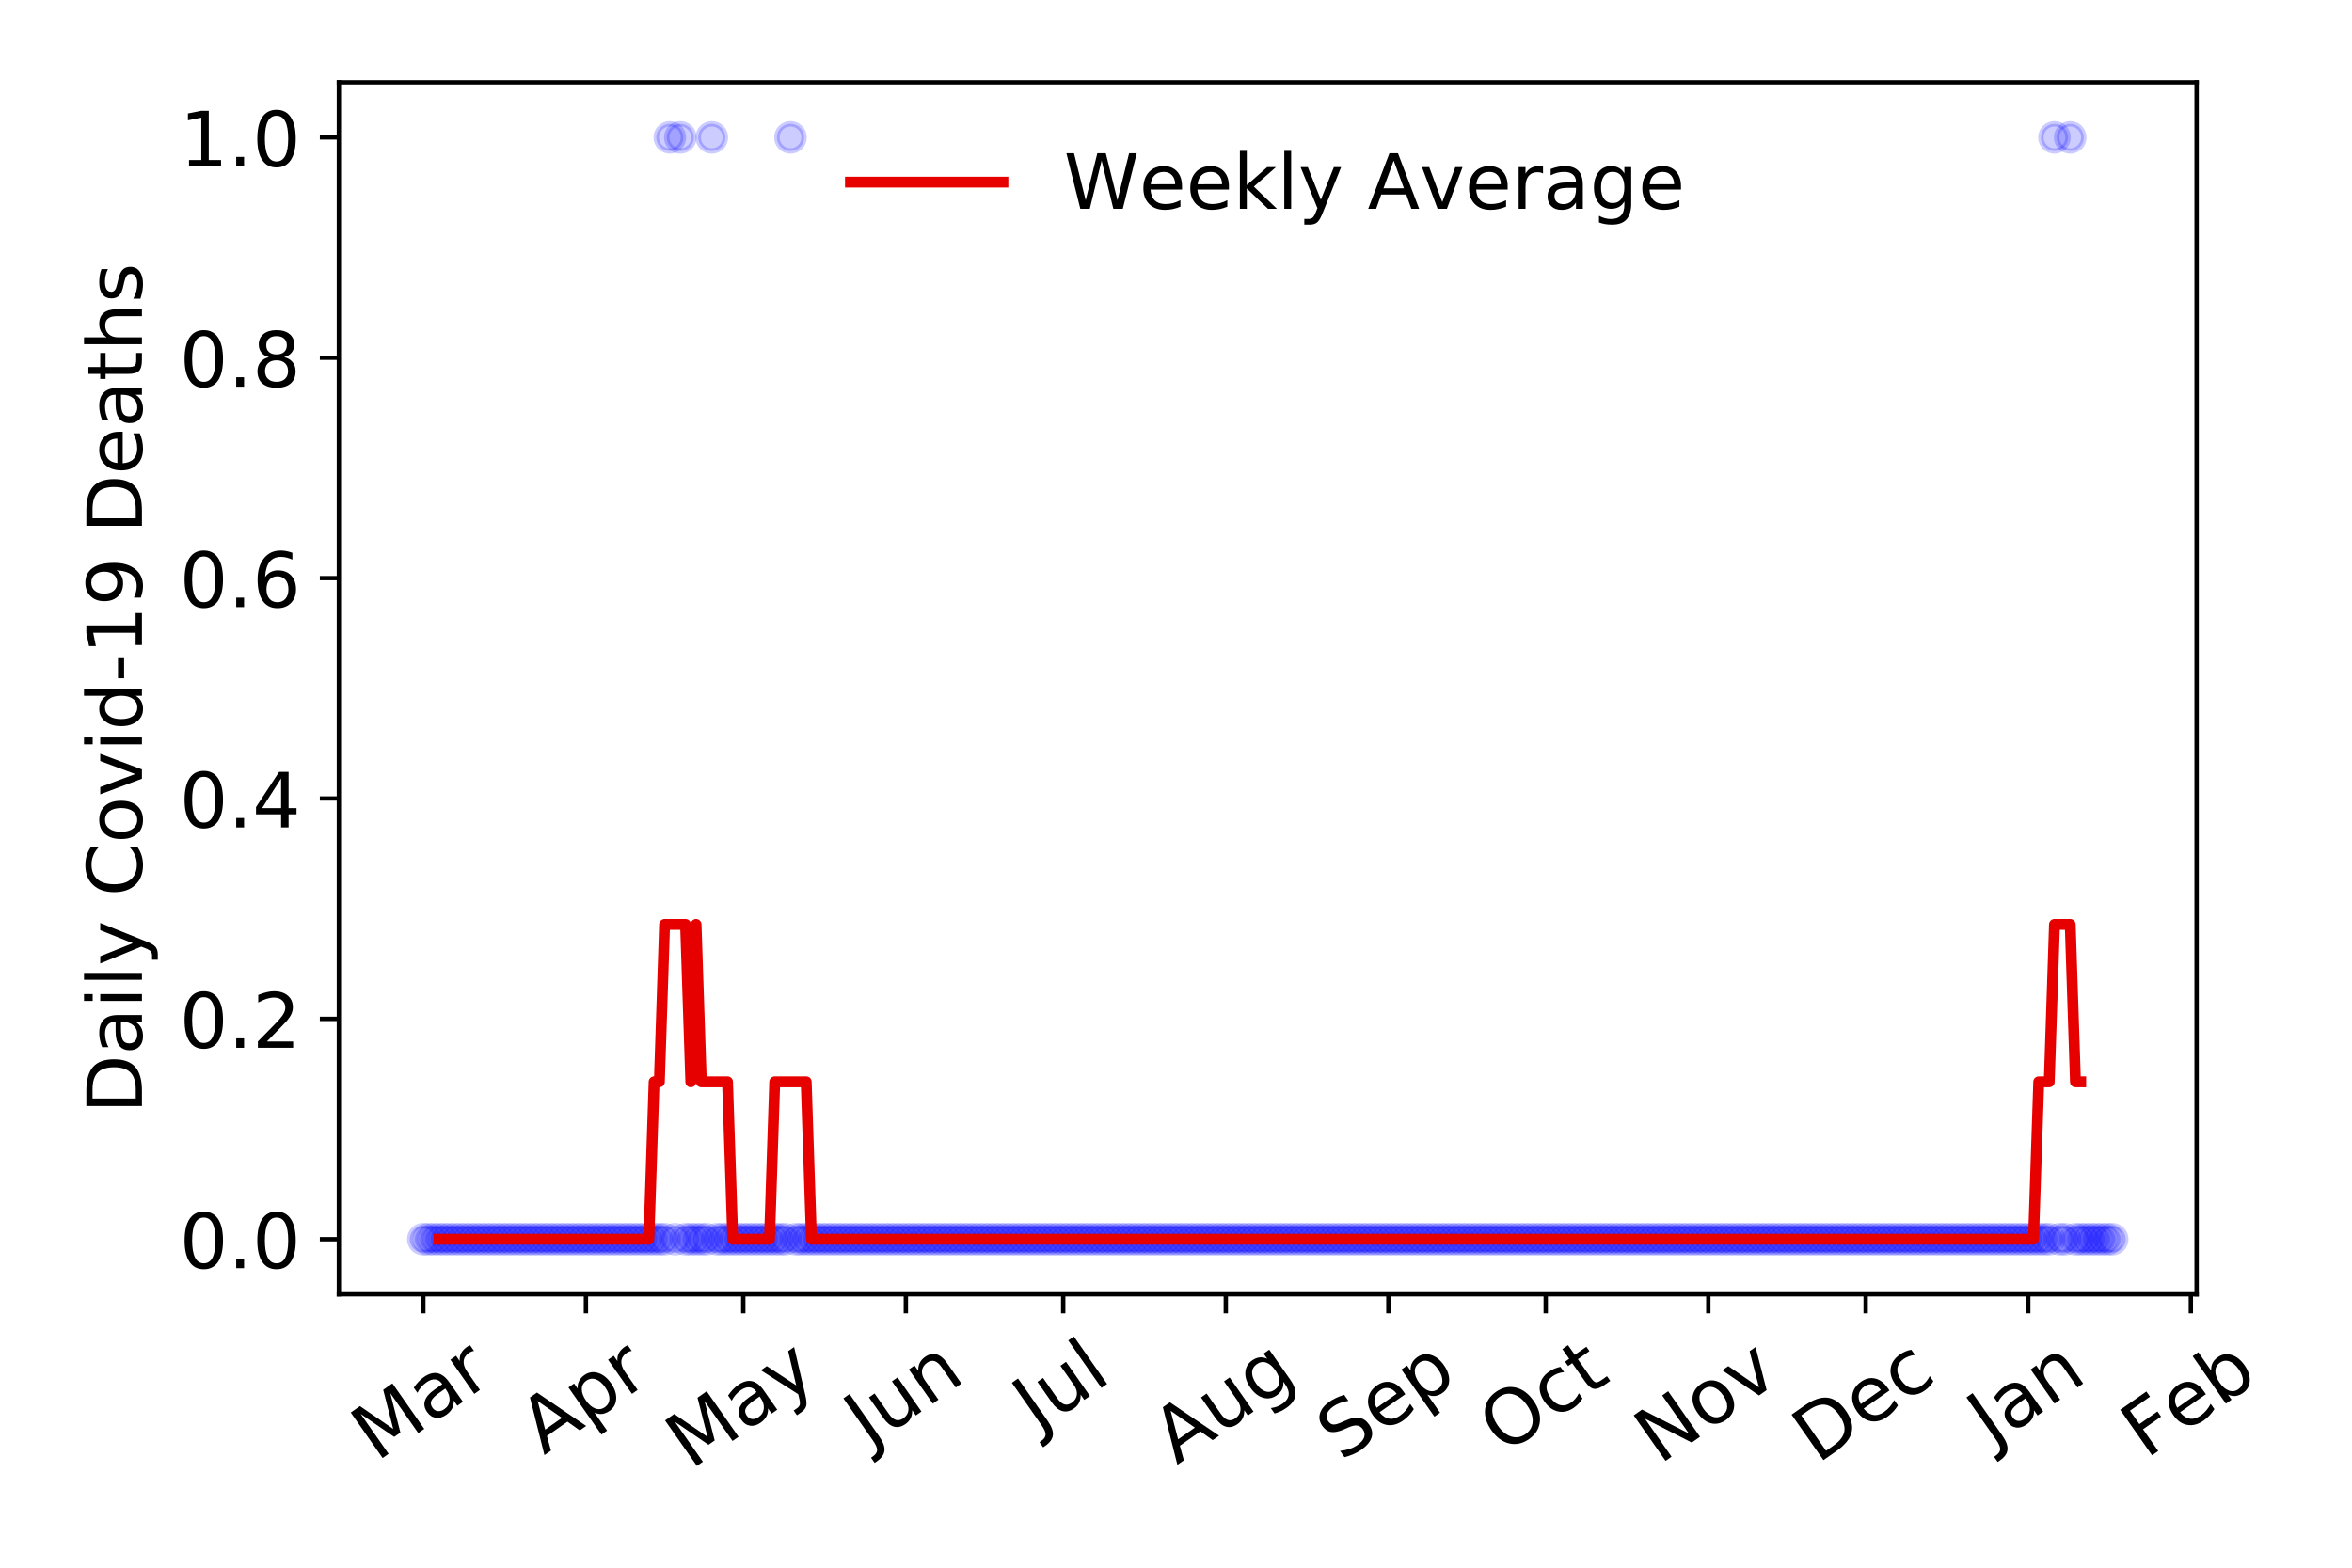 <?xml version="1.0" encoding="utf-8" standalone="no"?>
<!DOCTYPE svg PUBLIC "-//W3C//DTD SVG 1.1//EN"
  "http://www.w3.org/Graphics/SVG/1.1/DTD/svg11.dtd">
<!-- Created with matplotlib (https://matplotlib.org/) -->
<svg height="288pt" version="1.1" viewBox="0 0 432 288" width="432pt" xmlns="http://www.w3.org/2000/svg" xmlns:xlink="http://www.w3.org/1999/xlink">
 <defs>
  <style type="text/css">
*{stroke-linecap:butt;stroke-linejoin:round;}
  </style>
 </defs>
 <g id="figure_1">
  <g id="patch_1">
   <path d="M 0 288 
L 432 288 
L 432 0 
L 0 0 
z
" style="fill:#ffffff;"/>
  </g>
  <g id="axes_1">
   <g id="patch_2">
    <path d="M 62.245 237.778 
L 403.461 237.778 
L 403.461 15.12 
L 62.245 15.12 
z
" style="fill:#ffffff;"/>
   </g>
   <g id="matplotlib.axis_1">
    <g id="xtick_1">
     <g id="line2d_1">
      <defs>
       <path d="M 0 0 
L 0 3.5 
" id="mfe8af279af" style="stroke:#000000;stroke-width:0.8;"/>
      </defs>
      <g>
       <use style="stroke:#000000;stroke-width:0.8;" x="77.755" xlink:href="#mfe8af279af" y="237.778"/>
      </g>
     </g>
     <g id="text_1">
      <!-- Mar -->
      <defs>
       <path d="M 9.812 72.906 
L 24.516 72.906 
L 43.109 23.297 
L 61.812 72.906 
L 76.516 72.906 
L 76.516 0 
L 66.891 0 
L 66.891 64.016 
L 48.094 14.016 
L 38.188 14.016 
L 19.391 64.016 
L 19.391 0 
L 9.812 0 
z
" id="DejaVuSans-77"/>
       <path d="M 34.281 27.484 
Q 23.391 27.484 19.188 25 
Q 14.984 22.516 14.984 16.5 
Q 14.984 11.719 18.141 8.906 
Q 21.297 6.109 26.703 6.109 
Q 34.188 6.109 38.703 11.406 
Q 43.219 16.703 43.219 25.484 
L 43.219 27.484 
z
M 52.203 31.203 
L 52.203 0 
L 43.219 0 
L 43.219 8.297 
Q 40.141 3.328 35.547 0.953 
Q 30.953 -1.422 24.312 -1.422 
Q 15.922 -1.422 10.953 3.297 
Q 6 8.016 6 15.922 
Q 6 25.141 12.172 29.828 
Q 18.359 34.516 30.609 34.516 
L 43.219 34.516 
L 43.219 35.406 
Q 43.219 41.609 39.141 45 
Q 35.062 48.391 27.688 48.391 
Q 23 48.391 18.547 47.266 
Q 14.109 46.141 10.016 43.891 
L 10.016 52.203 
Q 14.938 54.109 19.578 55.047 
Q 24.219 56 28.609 56 
Q 40.484 56 46.344 49.844 
Q 52.203 43.703 52.203 31.203 
z
" id="DejaVuSans-97"/>
       <path d="M 41.109 46.297 
Q 39.594 47.172 37.812 47.578 
Q 36.031 48 33.891 48 
Q 26.266 48 22.188 43.047 
Q 18.109 38.094 18.109 28.812 
L 18.109 0 
L 9.078 0 
L 9.078 54.688 
L 18.109 54.688 
L 18.109 46.188 
Q 20.953 51.172 25.484 53.578 
Q 30.031 56 36.531 56 
Q 37.453 56 38.578 55.875 
Q 39.703 55.766 41.062 55.516 
z
" id="DejaVuSans-114"/>
      </defs>
      <g transform="translate(69.152 268.643)rotate(-35)scale(0.14 -0.14)">
       <use xlink:href="#DejaVuSans-77"/>
       <use x="86.279" xlink:href="#DejaVuSans-97"/>
       <use x="147.559" xlink:href="#DejaVuSans-114"/>
      </g>
     </g>
    </g>
    <g id="xtick_2">
     <g id="line2d_2">
      <g>
       <use style="stroke:#000000;stroke-width:0.8;" x="107.618" xlink:href="#mfe8af279af" y="237.778"/>
      </g>
     </g>
     <g id="text_2">
      <!-- Apr -->
      <defs>
       <path d="M 34.188 63.188 
L 20.797 26.906 
L 47.609 26.906 
z
M 28.609 72.906 
L 39.797 72.906 
L 67.578 0 
L 57.328 0 
L 50.688 18.703 
L 17.828 18.703 
L 11.188 0 
L 0.781 0 
z
" id="DejaVuSans-65"/>
       <path d="M 18.109 8.203 
L 18.109 -20.797 
L 9.078 -20.797 
L 9.078 54.688 
L 18.109 54.688 
L 18.109 46.391 
Q 20.953 51.266 25.266 53.625 
Q 29.594 56 35.594 56 
Q 45.562 56 51.781 48.094 
Q 58.016 40.188 58.016 27.297 
Q 58.016 14.406 51.781 6.484 
Q 45.562 -1.422 35.594 -1.422 
Q 29.594 -1.422 25.266 0.953 
Q 20.953 3.328 18.109 8.203 
z
M 48.688 27.297 
Q 48.688 37.203 44.609 42.844 
Q 40.531 48.484 33.406 48.484 
Q 26.266 48.484 22.188 42.844 
Q 18.109 37.203 18.109 27.297 
Q 18.109 17.391 22.188 11.75 
Q 26.266 6.109 33.406 6.109 
Q 40.531 6.109 44.609 11.75 
Q 48.688 17.391 48.688 27.297 
z
" id="DejaVuSans-112"/>
      </defs>
      <g transform="translate(99.914 267.384)rotate(-35)scale(0.14 -0.14)">
       <use xlink:href="#DejaVuSans-65"/>
       <use x="68.408" xlink:href="#DejaVuSans-112"/>
       <use x="131.885" xlink:href="#DejaVuSans-114"/>
      </g>
     </g>
    </g>
    <g id="xtick_3">
     <g id="line2d_3">
      <g>
       <use style="stroke:#000000;stroke-width:0.8;" x="136.519" xlink:href="#mfe8af279af" y="237.778"/>
      </g>
     </g>
     <g id="text_3">
      <!-- May -->
      <defs>
       <path d="M 32.172 -5.078 
Q 28.375 -14.844 24.75 -17.812 
Q 21.141 -20.797 15.094 -20.797 
L 7.906 -20.797 
L 7.906 -13.281 
L 13.188 -13.281 
Q 16.891 -13.281 18.938 -11.516 
Q 21 -9.766 23.484 -3.219 
L 25.094 0.875 
L 2.984 54.688 
L 12.5 54.688 
L 29.594 11.922 
L 46.688 54.688 
L 56.203 54.688 
z
" id="DejaVuSans-121"/>
      </defs>
      <g transform="translate(126.879 270.094)rotate(-35)scale(0.14 -0.14)">
       <use xlink:href="#DejaVuSans-77"/>
       <use x="86.279" xlink:href="#DejaVuSans-97"/>
       <use x="147.559" xlink:href="#DejaVuSans-121"/>
      </g>
     </g>
    </g>
    <g id="xtick_4">
     <g id="line2d_4">
      <g>
       <use style="stroke:#000000;stroke-width:0.8;" x="166.382" xlink:href="#mfe8af279af" y="237.778"/>
      </g>
     </g>
     <g id="text_4">
      <!-- Jun -->
      <defs>
       <path d="M 9.812 72.906 
L 19.672 72.906 
L 19.672 5.078 
Q 19.672 -8.109 14.672 -14.062 
Q 9.672 -20.016 -1.422 -20.016 
L -5.172 -20.016 
L -5.172 -11.719 
L -2.094 -11.719 
Q 4.438 -11.719 7.125 -8.047 
Q 9.812 -4.391 9.812 5.078 
z
" id="DejaVuSans-74"/>
       <path d="M 8.5 21.578 
L 8.5 54.688 
L 17.484 54.688 
L 17.484 21.922 
Q 17.484 14.156 20.5 10.266 
Q 23.531 6.391 29.594 6.391 
Q 36.859 6.391 41.078 11.031 
Q 45.312 15.672 45.312 23.688 
L 45.312 54.688 
L 54.297 54.688 
L 54.297 0 
L 45.312 0 
L 45.312 8.406 
Q 42.047 3.422 37.719 1 
Q 33.406 -1.422 27.688 -1.422 
Q 18.266 -1.422 13.375 4.438 
Q 8.5 10.297 8.5 21.578 
z
M 31.109 56 
z
" id="DejaVuSans-117"/>
       <path d="M 54.891 33.016 
L 54.891 0 
L 45.906 0 
L 45.906 32.719 
Q 45.906 40.484 42.875 44.328 
Q 39.844 48.188 33.797 48.188 
Q 26.516 48.188 22.312 43.547 
Q 18.109 38.922 18.109 30.906 
L 18.109 0 
L 9.078 0 
L 9.078 54.688 
L 18.109 54.688 
L 18.109 46.188 
Q 21.344 51.125 25.703 53.562 
Q 30.078 56 35.797 56 
Q 45.219 56 50.047 50.172 
Q 54.891 44.344 54.891 33.016 
z
" id="DejaVuSans-110"/>
      </defs>
      <g transform="translate(159.639 266.039)rotate(-35)scale(0.14 -0.14)">
       <use xlink:href="#DejaVuSans-74"/>
       <use x="29.492" xlink:href="#DejaVuSans-117"/>
       <use x="92.871" xlink:href="#DejaVuSans-110"/>
      </g>
     </g>
    </g>
    <g id="xtick_5">
     <g id="line2d_5">
      <g>
       <use style="stroke:#000000;stroke-width:0.8;" x="195.282" xlink:href="#mfe8af279af" y="237.778"/>
      </g>
     </g>
     <g id="text_5">
      <!-- Jul -->
      <defs>
       <path d="M 9.422 75.984 
L 18.406 75.984 
L 18.406 0 
L 9.422 0 
z
" id="DejaVuSans-108"/>
      </defs>
      <g transform="translate(190.58 263.181)rotate(-35)scale(0.14 -0.14)">
       <use xlink:href="#DejaVuSans-74"/>
       <use x="29.492" xlink:href="#DejaVuSans-117"/>
       <use x="92.871" xlink:href="#DejaVuSans-108"/>
      </g>
     </g>
    </g>
    <g id="xtick_6">
     <g id="line2d_6">
      <g>
       <use style="stroke:#000000;stroke-width:0.8;" x="225.146" xlink:href="#mfe8af279af" y="237.778"/>
      </g>
     </g>
     <g id="text_6">
      <!-- Aug -->
      <defs>
       <path d="M 45.406 27.984 
Q 45.406 37.75 41.375 43.109 
Q 37.359 48.484 30.078 48.484 
Q 22.859 48.484 18.828 43.109 
Q 14.797 37.75 14.797 27.984 
Q 14.797 18.266 18.828 12.891 
Q 22.859 7.516 30.078 7.516 
Q 37.359 7.516 41.375 12.891 
Q 45.406 18.266 45.406 27.984 
z
M 54.391 6.781 
Q 54.391 -7.172 48.188 -13.984 
Q 42 -20.797 29.203 -20.797 
Q 24.469 -20.797 20.266 -20.094 
Q 16.062 -19.391 12.109 -17.922 
L 12.109 -9.188 
Q 16.062 -11.328 19.922 -12.344 
Q 23.781 -13.375 27.781 -13.375 
Q 36.625 -13.375 41.016 -8.766 
Q 45.406 -4.156 45.406 5.172 
L 45.406 9.625 
Q 42.625 4.781 38.281 2.391 
Q 33.938 0 27.875 0 
Q 17.828 0 11.672 7.656 
Q 5.516 15.328 5.516 27.984 
Q 5.516 40.672 11.672 48.328 
Q 17.828 56 27.875 56 
Q 33.938 56 38.281 53.609 
Q 42.625 51.219 45.406 46.391 
L 45.406 54.688 
L 54.391 54.688 
z
" id="DejaVuSans-103"/>
      </defs>
      <g transform="translate(216.165 269.172)rotate(-35)scale(0.14 -0.14)">
       <use xlink:href="#DejaVuSans-65"/>
       <use x="68.408" xlink:href="#DejaVuSans-117"/>
       <use x="131.787" xlink:href="#DejaVuSans-103"/>
      </g>
     </g>
    </g>
    <g id="xtick_7">
     <g id="line2d_7">
      <g>
       <use style="stroke:#000000;stroke-width:0.8;" x="255.01" xlink:href="#mfe8af279af" y="237.778"/>
      </g>
     </g>
     <g id="text_7">
      <!-- Sep -->
      <defs>
       <path d="M 53.516 70.516 
L 53.516 60.891 
Q 47.906 63.578 42.922 64.891 
Q 37.938 66.219 33.297 66.219 
Q 25.25 66.219 20.875 63.094 
Q 16.5 59.969 16.5 54.203 
Q 16.5 49.359 19.406 46.891 
Q 22.312 44.438 30.422 42.922 
L 36.375 41.703 
Q 47.406 39.594 52.656 34.297 
Q 57.906 29 57.906 20.125 
Q 57.906 9.516 50.797 4.047 
Q 43.703 -1.422 29.984 -1.422 
Q 24.812 -1.422 18.969 -0.25 
Q 13.141 0.922 6.891 3.219 
L 6.891 13.375 
Q 12.891 10.016 18.656 8.297 
Q 24.422 6.594 29.984 6.594 
Q 38.422 6.594 43.016 9.906 
Q 47.609 13.234 47.609 19.391 
Q 47.609 24.75 44.312 27.781 
Q 41.016 30.812 33.5 32.328 
L 27.484 33.5 
Q 16.453 35.688 11.516 40.375 
Q 6.594 45.062 6.594 53.422 
Q 6.594 63.094 13.406 68.656 
Q 20.219 74.219 32.172 74.219 
Q 37.312 74.219 42.625 73.281 
Q 47.953 72.359 53.516 70.516 
z
" id="DejaVuSans-83"/>
       <path d="M 56.203 29.594 
L 56.203 25.203 
L 14.891 25.203 
Q 15.484 15.922 20.484 11.062 
Q 25.484 6.203 34.422 6.203 
Q 39.594 6.203 44.453 7.469 
Q 49.312 8.734 54.109 11.281 
L 54.109 2.781 
Q 49.266 0.734 44.188 -0.344 
Q 39.109 -1.422 33.891 -1.422 
Q 20.797 -1.422 13.156 6.188 
Q 5.516 13.812 5.516 26.812 
Q 5.516 40.234 12.766 48.109 
Q 20.016 56 32.328 56 
Q 43.359 56 49.781 48.891 
Q 56.203 41.797 56.203 29.594 
z
M 47.219 32.234 
Q 47.125 39.594 43.094 43.984 
Q 39.062 48.391 32.422 48.391 
Q 24.906 48.391 20.391 44.141 
Q 15.875 39.891 15.188 32.172 
z
" id="DejaVuSans-101"/>
      </defs>
      <g transform="translate(246.417 268.629)rotate(-35)scale(0.14 -0.14)">
       <use xlink:href="#DejaVuSans-83"/>
       <use x="63.477" xlink:href="#DejaVuSans-101"/>
       <use x="125" xlink:href="#DejaVuSans-112"/>
      </g>
     </g>
    </g>
    <g id="xtick_8">
     <g id="line2d_8">
      <g>
       <use style="stroke:#000000;stroke-width:0.8;" x="283.91" xlink:href="#mfe8af279af" y="237.778"/>
      </g>
     </g>
     <g id="text_8">
      <!-- Oct -->
      <defs>
       <path d="M 39.406 66.219 
Q 28.656 66.219 22.328 58.203 
Q 16.016 50.203 16.016 36.375 
Q 16.016 22.609 22.328 14.594 
Q 28.656 6.594 39.406 6.594 
Q 50.141 6.594 56.422 14.594 
Q 62.703 22.609 62.703 36.375 
Q 62.703 50.203 56.422 58.203 
Q 50.141 66.219 39.406 66.219 
z
M 39.406 74.219 
Q 54.734 74.219 63.906 63.938 
Q 73.094 53.656 73.094 36.375 
Q 73.094 19.141 63.906 8.859 
Q 54.734 -1.422 39.406 -1.422 
Q 24.031 -1.422 14.812 8.828 
Q 5.609 19.094 5.609 36.375 
Q 5.609 53.656 14.812 63.938 
Q 24.031 74.219 39.406 74.219 
z
" id="DejaVuSans-79"/>
       <path d="M 48.781 52.594 
L 48.781 44.188 
Q 44.969 46.297 41.141 47.344 
Q 37.312 48.391 33.406 48.391 
Q 24.656 48.391 19.812 42.844 
Q 14.984 37.312 14.984 27.297 
Q 14.984 17.281 19.812 11.734 
Q 24.656 6.203 33.406 6.203 
Q 37.312 6.203 41.141 7.25 
Q 44.969 8.297 48.781 10.406 
L 48.781 2.094 
Q 45.016 0.344 40.984 -0.531 
Q 36.969 -1.422 32.422 -1.422 
Q 20.062 -1.422 12.781 6.344 
Q 5.516 14.109 5.516 27.297 
Q 5.516 40.672 12.859 48.328 
Q 20.219 56 33.016 56 
Q 37.156 56 41.109 55.141 
Q 45.062 54.297 48.781 52.594 
z
" id="DejaVuSans-99"/>
       <path d="M 18.312 70.219 
L 18.312 54.688 
L 36.812 54.688 
L 36.812 47.703 
L 18.312 47.703 
L 18.312 18.016 
Q 18.312 11.328 20.141 9.422 
Q 21.969 7.516 27.594 7.516 
L 36.812 7.516 
L 36.812 0 
L 27.594 0 
Q 17.188 0 13.234 3.875 
Q 9.281 7.766 9.281 18.016 
L 9.281 47.703 
L 2.688 47.703 
L 2.688 54.688 
L 9.281 54.688 
L 9.281 70.219 
z
" id="DejaVuSans-116"/>
      </defs>
      <g transform="translate(276.211 267.377)rotate(-35)scale(0.14 -0.14)">
       <use xlink:href="#DejaVuSans-79"/>
       <use x="78.711" xlink:href="#DejaVuSans-99"/>
       <use x="133.691" xlink:href="#DejaVuSans-116"/>
      </g>
     </g>
    </g>
    <g id="xtick_9">
     <g id="line2d_9">
      <g>
       <use style="stroke:#000000;stroke-width:0.8;" x="313.773" xlink:href="#mfe8af279af" y="237.778"/>
      </g>
     </g>
     <g id="text_9">
      <!-- Nov -->
      <defs>
       <path d="M 9.812 72.906 
L 23.094 72.906 
L 55.422 11.922 
L 55.422 72.906 
L 64.984 72.906 
L 64.984 0 
L 51.703 0 
L 19.391 60.984 
L 19.391 0 
L 9.812 0 
z
" id="DejaVuSans-78"/>
       <path d="M 30.609 48.391 
Q 23.391 48.391 19.188 42.75 
Q 14.984 37.109 14.984 27.297 
Q 14.984 17.484 19.156 11.844 
Q 23.344 6.203 30.609 6.203 
Q 37.797 6.203 41.984 11.859 
Q 46.188 17.531 46.188 27.297 
Q 46.188 37.016 41.984 42.703 
Q 37.797 48.391 30.609 48.391 
z
M 30.609 56 
Q 42.328 56 49.016 48.375 
Q 55.719 40.766 55.719 27.297 
Q 55.719 13.875 49.016 6.219 
Q 42.328 -1.422 30.609 -1.422 
Q 18.844 -1.422 12.172 6.219 
Q 5.516 13.875 5.516 27.297 
Q 5.516 40.766 12.172 48.375 
Q 18.844 56 30.609 56 
z
" id="DejaVuSans-111"/>
       <path d="M 2.984 54.688 
L 12.5 54.688 
L 29.594 8.797 
L 46.688 54.688 
L 56.203 54.688 
L 35.688 0 
L 23.484 0 
z
" id="DejaVuSans-118"/>
      </defs>
      <g transform="translate(304.797 269.166)rotate(-35)scale(0.14 -0.14)">
       <use xlink:href="#DejaVuSans-78"/>
       <use x="74.805" xlink:href="#DejaVuSans-111"/>
       <use x="135.986" xlink:href="#DejaVuSans-118"/>
      </g>
     </g>
    </g>
    <g id="xtick_10">
     <g id="line2d_10">
      <g>
       <use style="stroke:#000000;stroke-width:0.8;" x="342.674" xlink:href="#mfe8af279af" y="237.778"/>
      </g>
     </g>
     <g id="text_10">
      <!-- Dec -->
      <defs>
       <path d="M 19.672 64.797 
L 19.672 8.109 
L 31.594 8.109 
Q 46.688 8.109 53.688 14.938 
Q 60.688 21.781 60.688 36.531 
Q 60.688 51.172 53.688 57.984 
Q 46.688 64.797 31.594 64.797 
z
M 9.812 72.906 
L 30.078 72.906 
Q 51.266 72.906 61.172 64.094 
Q 71.094 55.281 71.094 36.531 
Q 71.094 17.672 61.125 8.828 
Q 51.172 0 30.078 0 
L 9.812 0 
z
" id="DejaVuSans-68"/>
      </defs>
      <g transform="translate(333.793 269.032)rotate(-35)scale(0.14 -0.14)">
       <use xlink:href="#DejaVuSans-68"/>
       <use x="77.002" xlink:href="#DejaVuSans-101"/>
       <use x="138.525" xlink:href="#DejaVuSans-99"/>
      </g>
     </g>
    </g>
    <g id="xtick_11">
     <g id="line2d_11">
      <g>
       <use style="stroke:#000000;stroke-width:0.8;" x="372.537" xlink:href="#mfe8af279af" y="237.778"/>
      </g>
     </g>
     <g id="text_11">
      <!-- Jan -->
      <g transform="translate(365.914 265.871)rotate(-35)scale(0.14 -0.14)">
       <use xlink:href="#DejaVuSans-74"/>
       <use x="29.492" xlink:href="#DejaVuSans-97"/>
       <use x="90.771" xlink:href="#DejaVuSans-110"/>
      </g>
     </g>
    </g>
    <g id="xtick_12">
     <g id="line2d_12">
      <g>
       <use style="stroke:#000000;stroke-width:0.8;" x="402.401" xlink:href="#mfe8af279af" y="237.778"/>
      </g>
     </g>
     <g id="text_12">
      <!-- Feb -->
      <defs>
       <path d="M 9.812 72.906 
L 51.703 72.906 
L 51.703 64.594 
L 19.672 64.594 
L 19.672 43.109 
L 48.578 43.109 
L 48.578 34.812 
L 19.672 34.812 
L 19.672 0 
L 9.812 0 
z
" id="DejaVuSans-70"/>
       <path d="M 48.688 27.297 
Q 48.688 37.203 44.609 42.844 
Q 40.531 48.484 33.406 48.484 
Q 26.266 48.484 22.188 42.844 
Q 18.109 37.203 18.109 27.297 
Q 18.109 17.391 22.188 11.75 
Q 26.266 6.109 33.406 6.109 
Q 40.531 6.109 44.609 11.75 
Q 48.688 17.391 48.688 27.297 
z
M 18.109 46.391 
Q 20.953 51.266 25.266 53.625 
Q 29.594 56 35.594 56 
Q 45.562 56 51.781 48.094 
Q 58.016 40.188 58.016 27.297 
Q 58.016 14.406 51.781 6.484 
Q 45.562 -1.422 35.594 -1.422 
Q 29.594 -1.422 25.266 0.953 
Q 20.953 3.328 18.109 8.203 
L 18.109 0 
L 9.078 0 
L 9.078 75.984 
L 18.109 75.984 
z
" id="DejaVuSans-98"/>
      </defs>
      <g transform="translate(394.155 268.143)rotate(-35)scale(0.14 -0.14)">
       <use xlink:href="#DejaVuSans-70"/>
       <use x="57.441" xlink:href="#DejaVuSans-101"/>
       <use x="118.965" xlink:href="#DejaVuSans-98"/>
      </g>
     </g>
    </g>
   </g>
   <g id="matplotlib.axis_2">
    <g id="ytick_1">
     <g id="line2d_13">
      <defs>
       <path d="M 0 0 
L -3.5 0 
" id="m6453285938" style="stroke:#000000;stroke-width:0.8;"/>
      </defs>
      <g>
       <use style="stroke:#000000;stroke-width:0.8;" x="62.245" xlink:href="#m6453285938" y="227.657"/>
      </g>
     </g>
     <g id="text_13">
      <!-- 0.0 -->
      <defs>
       <path d="M 31.781 66.406 
Q 24.172 66.406 20.328 58.906 
Q 16.5 51.422 16.5 36.375 
Q 16.5 21.391 20.328 13.891 
Q 24.172 6.391 31.781 6.391 
Q 39.453 6.391 43.281 13.891 
Q 47.125 21.391 47.125 36.375 
Q 47.125 51.422 43.281 58.906 
Q 39.453 66.406 31.781 66.406 
z
M 31.781 74.219 
Q 44.047 74.219 50.516 64.516 
Q 56.984 54.828 56.984 36.375 
Q 56.984 17.969 50.516 8.266 
Q 44.047 -1.422 31.781 -1.422 
Q 19.531 -1.422 13.062 8.266 
Q 6.594 17.969 6.594 36.375 
Q 6.594 54.828 13.062 64.516 
Q 19.531 74.219 31.781 74.219 
z
" id="DejaVuSans-48"/>
       <path d="M 10.688 12.406 
L 21 12.406 
L 21 0 
L 10.688 0 
z
" id="DejaVuSans-46"/>
      </defs>
      <g transform="translate(32.981 232.976)scale(0.14 -0.14)">
       <use xlink:href="#DejaVuSans-48"/>
       <use x="63.623" xlink:href="#DejaVuSans-46"/>
       <use x="95.41" xlink:href="#DejaVuSans-48"/>
      </g>
     </g>
    </g>
    <g id="ytick_2">
     <g id="line2d_14">
      <g>
       <use style="stroke:#000000;stroke-width:0.8;" x="62.245" xlink:href="#m6453285938" y="187.174"/>
      </g>
     </g>
     <g id="text_14">
      <!-- 0.2 -->
      <defs>
       <path d="M 19.188 8.297 
L 53.609 8.297 
L 53.609 0 
L 7.328 0 
L 7.328 8.297 
Q 12.938 14.109 22.625 23.891 
Q 32.328 33.688 34.812 36.531 
Q 39.547 41.844 41.422 45.531 
Q 43.312 49.219 43.312 52.781 
Q 43.312 58.594 39.234 62.25 
Q 35.156 65.922 28.609 65.922 
Q 23.969 65.922 18.812 64.312 
Q 13.672 62.703 7.812 59.422 
L 7.812 69.391 
Q 13.766 71.781 18.938 73 
Q 24.125 74.219 28.422 74.219 
Q 39.75 74.219 46.484 68.547 
Q 53.219 62.891 53.219 53.422 
Q 53.219 48.922 51.531 44.891 
Q 49.859 40.875 45.406 35.406 
Q 44.188 33.984 37.641 27.219 
Q 31.109 20.453 19.188 8.297 
z
" id="DejaVuSans-50"/>
      </defs>
      <g transform="translate(32.981 192.493)scale(0.14 -0.14)">
       <use xlink:href="#DejaVuSans-48"/>
       <use x="63.623" xlink:href="#DejaVuSans-46"/>
       <use x="95.41" xlink:href="#DejaVuSans-50"/>
      </g>
     </g>
    </g>
    <g id="ytick_3">
     <g id="line2d_15">
      <g>
       <use style="stroke:#000000;stroke-width:0.8;" x="62.245" xlink:href="#m6453285938" y="146.691"/>
      </g>
     </g>
     <g id="text_15">
      <!-- 0.4 -->
      <defs>
       <path d="M 37.797 64.312 
L 12.891 25.391 
L 37.797 25.391 
z
M 35.203 72.906 
L 47.609 72.906 
L 47.609 25.391 
L 58.016 25.391 
L 58.016 17.188 
L 47.609 17.188 
L 47.609 0 
L 37.797 0 
L 37.797 17.188 
L 4.891 17.188 
L 4.891 26.703 
z
" id="DejaVuSans-52"/>
      </defs>
      <g transform="translate(32.981 152.01)scale(0.14 -0.14)">
       <use xlink:href="#DejaVuSans-48"/>
       <use x="63.623" xlink:href="#DejaVuSans-46"/>
       <use x="95.41" xlink:href="#DejaVuSans-52"/>
      </g>
     </g>
    </g>
    <g id="ytick_4">
     <g id="line2d_16">
      <g>
       <use style="stroke:#000000;stroke-width:0.8;" x="62.245" xlink:href="#m6453285938" y="106.207"/>
      </g>
     </g>
     <g id="text_16">
      <!-- 0.6 -->
      <defs>
       <path d="M 33.016 40.375 
Q 26.375 40.375 22.484 35.828 
Q 18.609 31.297 18.609 23.391 
Q 18.609 15.531 22.484 10.953 
Q 26.375 6.391 33.016 6.391 
Q 39.656 6.391 43.531 10.953 
Q 47.406 15.531 47.406 23.391 
Q 47.406 31.297 43.531 35.828 
Q 39.656 40.375 33.016 40.375 
z
M 52.594 71.297 
L 52.594 62.312 
Q 48.875 64.062 45.094 64.984 
Q 41.312 65.922 37.594 65.922 
Q 27.828 65.922 22.672 59.328 
Q 17.531 52.734 16.797 39.406 
Q 19.672 43.656 24.016 45.922 
Q 28.375 48.188 33.594 48.188 
Q 44.578 48.188 50.953 41.516 
Q 57.328 34.859 57.328 23.391 
Q 57.328 12.156 50.688 5.359 
Q 44.047 -1.422 33.016 -1.422 
Q 20.359 -1.422 13.672 8.266 
Q 6.984 17.969 6.984 36.375 
Q 6.984 53.656 15.188 63.938 
Q 23.391 74.219 37.203 74.219 
Q 40.922 74.219 44.703 73.484 
Q 48.484 72.75 52.594 71.297 
z
" id="DejaVuSans-54"/>
      </defs>
      <g transform="translate(32.981 111.526)scale(0.14 -0.14)">
       <use xlink:href="#DejaVuSans-48"/>
       <use x="63.623" xlink:href="#DejaVuSans-46"/>
       <use x="95.41" xlink:href="#DejaVuSans-54"/>
      </g>
     </g>
    </g>
    <g id="ytick_5">
     <g id="line2d_17">
      <g>
       <use style="stroke:#000000;stroke-width:0.8;" x="62.245" xlink:href="#m6453285938" y="65.724"/>
      </g>
     </g>
     <g id="text_17">
      <!-- 0.8 -->
      <defs>
       <path d="M 31.781 34.625 
Q 24.75 34.625 20.719 30.859 
Q 16.703 27.094 16.703 20.516 
Q 16.703 13.922 20.719 10.156 
Q 24.75 6.391 31.781 6.391 
Q 38.812 6.391 42.859 10.172 
Q 46.922 13.969 46.922 20.516 
Q 46.922 27.094 42.891 30.859 
Q 38.875 34.625 31.781 34.625 
z
M 21.922 38.812 
Q 15.578 40.375 12.031 44.719 
Q 8.5 49.078 8.5 55.328 
Q 8.5 64.062 14.719 69.141 
Q 20.953 74.219 31.781 74.219 
Q 42.672 74.219 48.875 69.141 
Q 55.078 64.062 55.078 55.328 
Q 55.078 49.078 51.531 44.719 
Q 48 40.375 41.703 38.812 
Q 48.828 37.156 52.797 32.312 
Q 56.781 27.484 56.781 20.516 
Q 56.781 9.906 50.312 4.234 
Q 43.844 -1.422 31.781 -1.422 
Q 19.734 -1.422 13.25 4.234 
Q 6.781 9.906 6.781 20.516 
Q 6.781 27.484 10.781 32.312 
Q 14.797 37.156 21.922 38.812 
z
M 18.312 54.391 
Q 18.312 48.734 21.844 45.562 
Q 25.391 42.391 31.781 42.391 
Q 38.141 42.391 41.719 45.562 
Q 45.312 48.734 45.312 54.391 
Q 45.312 60.062 41.719 63.234 
Q 38.141 66.406 31.781 66.406 
Q 25.391 66.406 21.844 63.234 
Q 18.312 60.062 18.312 54.391 
z
" id="DejaVuSans-56"/>
      </defs>
      <g transform="translate(32.981 71.043)scale(0.14 -0.14)">
       <use xlink:href="#DejaVuSans-48"/>
       <use x="63.623" xlink:href="#DejaVuSans-46"/>
       <use x="95.41" xlink:href="#DejaVuSans-56"/>
      </g>
     </g>
    </g>
    <g id="ytick_6">
     <g id="line2d_18">
      <g>
       <use style="stroke:#000000;stroke-width:0.8;" x="62.245" xlink:href="#m6453285938" y="25.241"/>
      </g>
     </g>
     <g id="text_18">
      <!-- 1.0 -->
      <defs>
       <path d="M 12.406 8.297 
L 28.516 8.297 
L 28.516 63.922 
L 10.984 60.406 
L 10.984 69.391 
L 28.422 72.906 
L 38.281 72.906 
L 38.281 8.297 
L 54.391 8.297 
L 54.391 0 
L 12.406 0 
z
" id="DejaVuSans-49"/>
      </defs>
      <g transform="translate(32.981 30.56)scale(0.14 -0.14)">
       <use xlink:href="#DejaVuSans-49"/>
       <use x="63.623" xlink:href="#DejaVuSans-46"/>
       <use x="95.41" xlink:href="#DejaVuSans-48"/>
      </g>
     </g>
    </g>
    <g id="text_19">
     <!-- Daily Covid-19 Deaths -->
     <defs>
      <path d="M 9.422 54.688 
L 18.406 54.688 
L 18.406 0 
L 9.422 0 
z
M 9.422 75.984 
L 18.406 75.984 
L 18.406 64.594 
L 9.422 64.594 
z
" id="DejaVuSans-105"/>
      <path id="DejaVuSans-32"/>
      <path d="M 64.406 67.281 
L 64.406 56.891 
Q 59.422 61.531 53.781 63.812 
Q 48.141 66.109 41.797 66.109 
Q 29.297 66.109 22.656 58.469 
Q 16.016 50.828 16.016 36.375 
Q 16.016 21.969 22.656 14.328 
Q 29.297 6.688 41.797 6.688 
Q 48.141 6.688 53.781 8.984 
Q 59.422 11.281 64.406 15.922 
L 64.406 5.609 
Q 59.234 2.094 53.438 0.328 
Q 47.656 -1.422 41.219 -1.422 
Q 24.656 -1.422 15.125 8.703 
Q 5.609 18.844 5.609 36.375 
Q 5.609 53.953 15.125 64.078 
Q 24.656 74.219 41.219 74.219 
Q 47.75 74.219 53.531 72.484 
Q 59.328 70.75 64.406 67.281 
z
" id="DejaVuSans-67"/>
      <path d="M 45.406 46.391 
L 45.406 75.984 
L 54.391 75.984 
L 54.391 0 
L 45.406 0 
L 45.406 8.203 
Q 42.578 3.328 38.25 0.953 
Q 33.938 -1.422 27.875 -1.422 
Q 17.969 -1.422 11.734 6.484 
Q 5.516 14.406 5.516 27.297 
Q 5.516 40.188 11.734 48.094 
Q 17.969 56 27.875 56 
Q 33.938 56 38.25 53.625 
Q 42.578 51.266 45.406 46.391 
z
M 14.797 27.297 
Q 14.797 17.391 18.875 11.75 
Q 22.953 6.109 30.078 6.109 
Q 37.203 6.109 41.297 11.75 
Q 45.406 17.391 45.406 27.297 
Q 45.406 37.203 41.297 42.844 
Q 37.203 48.484 30.078 48.484 
Q 22.953 48.484 18.875 42.844 
Q 14.797 37.203 14.797 27.297 
z
" id="DejaVuSans-100"/>
      <path d="M 4.891 31.391 
L 31.203 31.391 
L 31.203 23.391 
L 4.891 23.391 
z
" id="DejaVuSans-45"/>
      <path d="M 10.984 1.516 
L 10.984 10.5 
Q 14.703 8.734 18.5 7.812 
Q 22.312 6.891 25.984 6.891 
Q 35.75 6.891 40.891 13.453 
Q 46.047 20.016 46.781 33.406 
Q 43.953 29.203 39.594 26.953 
Q 35.25 24.703 29.984 24.703 
Q 19.047 24.703 12.672 31.312 
Q 6.297 37.938 6.297 49.422 
Q 6.297 60.641 12.938 67.422 
Q 19.578 74.219 30.609 74.219 
Q 43.266 74.219 49.922 64.516 
Q 56.594 54.828 56.594 36.375 
Q 56.594 19.141 48.406 8.859 
Q 40.234 -1.422 26.422 -1.422 
Q 22.703 -1.422 18.891 -0.688 
Q 15.094 0.047 10.984 1.516 
z
M 30.609 32.422 
Q 37.25 32.422 41.125 36.953 
Q 45.016 41.5 45.016 49.422 
Q 45.016 57.281 41.125 61.844 
Q 37.25 66.406 30.609 66.406 
Q 23.969 66.406 20.094 61.844 
Q 16.219 57.281 16.219 49.422 
Q 16.219 41.5 20.094 36.953 
Q 23.969 32.422 30.609 32.422 
z
" id="DejaVuSans-57"/>
      <path d="M 54.891 33.016 
L 54.891 0 
L 45.906 0 
L 45.906 32.719 
Q 45.906 40.484 42.875 44.328 
Q 39.844 48.188 33.797 48.188 
Q 26.516 48.188 22.312 43.547 
Q 18.109 38.922 18.109 30.906 
L 18.109 0 
L 9.078 0 
L 9.078 75.984 
L 18.109 75.984 
L 18.109 46.188 
Q 21.344 51.125 25.703 53.562 
Q 30.078 56 35.797 56 
Q 45.219 56 50.047 50.172 
Q 54.891 44.344 54.891 33.016 
z
" id="DejaVuSans-104"/>
      <path d="M 44.281 53.078 
L 44.281 44.578 
Q 40.484 46.531 36.375 47.5 
Q 32.281 48.484 27.875 48.484 
Q 21.188 48.484 17.844 46.438 
Q 14.5 44.391 14.5 40.281 
Q 14.5 37.156 16.891 35.375 
Q 19.281 33.594 26.516 31.984 
L 29.594 31.297 
Q 39.156 29.25 43.188 25.516 
Q 47.219 21.781 47.219 15.094 
Q 47.219 7.469 41.188 3.016 
Q 35.156 -1.422 24.609 -1.422 
Q 20.219 -1.422 15.453 -0.562 
Q 10.688 0.297 5.422 2 
L 5.422 11.281 
Q 10.406 8.688 15.234 7.391 
Q 20.062 6.109 24.812 6.109 
Q 31.156 6.109 34.562 8.281 
Q 37.984 10.453 37.984 14.406 
Q 37.984 18.062 35.516 20.016 
Q 33.062 21.969 24.703 23.781 
L 21.578 24.516 
Q 13.234 26.266 9.516 29.906 
Q 5.812 33.547 5.812 39.891 
Q 5.812 47.609 11.281 51.797 
Q 16.75 56 26.812 56 
Q 31.781 56 36.172 55.266 
Q 40.578 54.547 44.281 53.078 
z
" id="DejaVuSans-115"/>
     </defs>
     <g transform="translate(26.069 204.56)rotate(-90)scale(0.14 -0.14)">
      <use xlink:href="#DejaVuSans-68"/>
      <use x="77.002" xlink:href="#DejaVuSans-97"/>
      <use x="138.281" xlink:href="#DejaVuSans-105"/>
      <use x="166.064" xlink:href="#DejaVuSans-108"/>
      <use x="193.848" xlink:href="#DejaVuSans-121"/>
      <use x="253.027" xlink:href="#DejaVuSans-32"/>
      <use x="284.814" xlink:href="#DejaVuSans-67"/>
      <use x="354.639" xlink:href="#DejaVuSans-111"/>
      <use x="415.82" xlink:href="#DejaVuSans-118"/>
      <use x="475" xlink:href="#DejaVuSans-105"/>
      <use x="502.783" xlink:href="#DejaVuSans-100"/>
      <use x="566.26" xlink:href="#DejaVuSans-45"/>
      <use x="602.344" xlink:href="#DejaVuSans-49"/>
      <use x="665.967" xlink:href="#DejaVuSans-57"/>
      <use x="729.59" xlink:href="#DejaVuSans-32"/>
      <use x="761.377" xlink:href="#DejaVuSans-68"/>
      <use x="838.379" xlink:href="#DejaVuSans-101"/>
      <use x="899.902" xlink:href="#DejaVuSans-97"/>
      <use x="961.182" xlink:href="#DejaVuSans-116"/>
      <use x="1000.391" xlink:href="#DejaVuSans-104"/>
      <use x="1063.77" xlink:href="#DejaVuSans-115"/>
     </g>
    </g>
   </g>
   <g id="line2d_19">
    <defs>
     <path d="M 0 2.5 
C 0.663 2.5 1.299 2.237 1.768 1.768 
C 2.237 1.299 2.5 0.663 2.5 0 
C 2.5 -0.663 2.237 -1.299 1.768 -1.768 
C 1.299 -2.237 0.663 -2.5 0 -2.5 
C -0.663 -2.5 -1.299 -2.237 -1.768 -1.768 
C -2.237 -1.299 -2.5 -0.663 -2.5 0 
C -2.5 0.663 -2.237 1.299 -1.768 1.768 
C -1.299 2.237 -0.663 2.5 0 2.5 
z
" id="ma5c14d2906" style="stroke:#0000ff;stroke-opacity:0.2;"/>
    </defs>
    <g clip-path="url(#p9a1117b45e)">
     <use style="fill:#0000ff;fill-opacity:0.2;stroke:#0000ff;stroke-opacity:0.2;" x="77.755" xlink:href="#ma5c14d2906" y="227.657"/>
     <use style="fill:#0000ff;fill-opacity:0.2;stroke:#0000ff;stroke-opacity:0.2;" x="78.718" xlink:href="#ma5c14d2906" y="227.657"/>
     <use style="fill:#0000ff;fill-opacity:0.2;stroke:#0000ff;stroke-opacity:0.2;" x="79.681" xlink:href="#ma5c14d2906" y="227.657"/>
     <use style="fill:#0000ff;fill-opacity:0.2;stroke:#0000ff;stroke-opacity:0.2;" x="80.645" xlink:href="#ma5c14d2906" y="227.657"/>
     <use style="fill:#0000ff;fill-opacity:0.2;stroke:#0000ff;stroke-opacity:0.2;" x="81.608" xlink:href="#ma5c14d2906" y="227.657"/>
     <use style="fill:#0000ff;fill-opacity:0.2;stroke:#0000ff;stroke-opacity:0.2;" x="82.572" xlink:href="#ma5c14d2906" y="227.657"/>
     <use style="fill:#0000ff;fill-opacity:0.2;stroke:#0000ff;stroke-opacity:0.2;" x="83.535" xlink:href="#ma5c14d2906" y="227.657"/>
     <use style="fill:#0000ff;fill-opacity:0.2;stroke:#0000ff;stroke-opacity:0.2;" x="84.498" xlink:href="#ma5c14d2906" y="227.657"/>
     <use style="fill:#0000ff;fill-opacity:0.2;stroke:#0000ff;stroke-opacity:0.2;" x="85.462" xlink:href="#ma5c14d2906" y="227.657"/>
     <use style="fill:#0000ff;fill-opacity:0.2;stroke:#0000ff;stroke-opacity:0.2;" x="86.425" xlink:href="#ma5c14d2906" y="227.657"/>
     <use style="fill:#0000ff;fill-opacity:0.2;stroke:#0000ff;stroke-opacity:0.2;" x="87.388" xlink:href="#ma5c14d2906" y="227.657"/>
     <use style="fill:#0000ff;fill-opacity:0.2;stroke:#0000ff;stroke-opacity:0.2;" x="88.352" xlink:href="#ma5c14d2906" y="227.657"/>
     <use style="fill:#0000ff;fill-opacity:0.2;stroke:#0000ff;stroke-opacity:0.2;" x="89.315" xlink:href="#ma5c14d2906" y="227.657"/>
     <use style="fill:#0000ff;fill-opacity:0.2;stroke:#0000ff;stroke-opacity:0.2;" x="90.278" xlink:href="#ma5c14d2906" y="227.657"/>
     <use style="fill:#0000ff;fill-opacity:0.2;stroke:#0000ff;stroke-opacity:0.2;" x="91.242" xlink:href="#ma5c14d2906" y="227.657"/>
     <use style="fill:#0000ff;fill-opacity:0.2;stroke:#0000ff;stroke-opacity:0.2;" x="92.205" xlink:href="#ma5c14d2906" y="227.657"/>
     <use style="fill:#0000ff;fill-opacity:0.2;stroke:#0000ff;stroke-opacity:0.2;" x="93.168" xlink:href="#ma5c14d2906" y="227.657"/>
     <use style="fill:#0000ff;fill-opacity:0.2;stroke:#0000ff;stroke-opacity:0.2;" x="94.132" xlink:href="#ma5c14d2906" y="227.657"/>
     <use style="fill:#0000ff;fill-opacity:0.2;stroke:#0000ff;stroke-opacity:0.2;" x="95.095" xlink:href="#ma5c14d2906" y="227.657"/>
     <use style="fill:#0000ff;fill-opacity:0.2;stroke:#0000ff;stroke-opacity:0.2;" x="96.058" xlink:href="#ma5c14d2906" y="227.657"/>
     <use style="fill:#0000ff;fill-opacity:0.2;stroke:#0000ff;stroke-opacity:0.2;" x="97.022" xlink:href="#ma5c14d2906" y="227.657"/>
     <use style="fill:#0000ff;fill-opacity:0.2;stroke:#0000ff;stroke-opacity:0.2;" x="97.985" xlink:href="#ma5c14d2906" y="227.657"/>
     <use style="fill:#0000ff;fill-opacity:0.2;stroke:#0000ff;stroke-opacity:0.2;" x="98.948" xlink:href="#ma5c14d2906" y="227.657"/>
     <use style="fill:#0000ff;fill-opacity:0.2;stroke:#0000ff;stroke-opacity:0.2;" x="99.912" xlink:href="#ma5c14d2906" y="227.657"/>
     <use style="fill:#0000ff;fill-opacity:0.2;stroke:#0000ff;stroke-opacity:0.2;" x="100.875" xlink:href="#ma5c14d2906" y="227.657"/>
     <use style="fill:#0000ff;fill-opacity:0.2;stroke:#0000ff;stroke-opacity:0.2;" x="101.838" xlink:href="#ma5c14d2906" y="227.657"/>
     <use style="fill:#0000ff;fill-opacity:0.2;stroke:#0000ff;stroke-opacity:0.2;" x="102.802" xlink:href="#ma5c14d2906" y="227.657"/>
     <use style="fill:#0000ff;fill-opacity:0.2;stroke:#0000ff;stroke-opacity:0.2;" x="103.765" xlink:href="#ma5c14d2906" y="227.657"/>
     <use style="fill:#0000ff;fill-opacity:0.2;stroke:#0000ff;stroke-opacity:0.2;" x="104.728" xlink:href="#ma5c14d2906" y="227.657"/>
     <use style="fill:#0000ff;fill-opacity:0.2;stroke:#0000ff;stroke-opacity:0.2;" x="105.692" xlink:href="#ma5c14d2906" y="227.657"/>
     <use style="fill:#0000ff;fill-opacity:0.2;stroke:#0000ff;stroke-opacity:0.2;" x="106.655" xlink:href="#ma5c14d2906" y="227.657"/>
     <use style="fill:#0000ff;fill-opacity:0.2;stroke:#0000ff;stroke-opacity:0.2;" x="107.618" xlink:href="#ma5c14d2906" y="227.657"/>
     <use style="fill:#0000ff;fill-opacity:0.2;stroke:#0000ff;stroke-opacity:0.2;" x="108.582" xlink:href="#ma5c14d2906" y="227.657"/>
     <use style="fill:#0000ff;fill-opacity:0.2;stroke:#0000ff;stroke-opacity:0.2;" x="109.545" xlink:href="#ma5c14d2906" y="227.657"/>
     <use style="fill:#0000ff;fill-opacity:0.2;stroke:#0000ff;stroke-opacity:0.2;" x="110.508" xlink:href="#ma5c14d2906" y="227.657"/>
     <use style="fill:#0000ff;fill-opacity:0.2;stroke:#0000ff;stroke-opacity:0.2;" x="111.472" xlink:href="#ma5c14d2906" y="227.657"/>
     <use style="fill:#0000ff;fill-opacity:0.2;stroke:#0000ff;stroke-opacity:0.2;" x="112.435" xlink:href="#ma5c14d2906" y="227.657"/>
     <use style="fill:#0000ff;fill-opacity:0.2;stroke:#0000ff;stroke-opacity:0.2;" x="113.398" xlink:href="#ma5c14d2906" y="227.657"/>
     <use style="fill:#0000ff;fill-opacity:0.2;stroke:#0000ff;stroke-opacity:0.2;" x="114.362" xlink:href="#ma5c14d2906" y="227.657"/>
     <use style="fill:#0000ff;fill-opacity:0.2;stroke:#0000ff;stroke-opacity:0.2;" x="115.325" xlink:href="#ma5c14d2906" y="227.657"/>
     <use style="fill:#0000ff;fill-opacity:0.2;stroke:#0000ff;stroke-opacity:0.2;" x="116.288" xlink:href="#ma5c14d2906" y="227.657"/>
     <use style="fill:#0000ff;fill-opacity:0.2;stroke:#0000ff;stroke-opacity:0.2;" x="117.252" xlink:href="#ma5c14d2906" y="227.657"/>
     <use style="fill:#0000ff;fill-opacity:0.2;stroke:#0000ff;stroke-opacity:0.2;" x="118.215" xlink:href="#ma5c14d2906" y="227.657"/>
     <use style="fill:#0000ff;fill-opacity:0.2;stroke:#0000ff;stroke-opacity:0.2;" x="119.178" xlink:href="#ma5c14d2906" y="227.657"/>
     <use style="fill:#0000ff;fill-opacity:0.2;stroke:#0000ff;stroke-opacity:0.2;" x="120.142" xlink:href="#ma5c14d2906" y="227.657"/>
     <use style="fill:#0000ff;fill-opacity:0.2;stroke:#0000ff;stroke-opacity:0.2;" x="121.105" xlink:href="#ma5c14d2906" y="227.657"/>
     <use style="fill:#0000ff;fill-opacity:0.2;stroke:#0000ff;stroke-opacity:0.2;" x="122.069" xlink:href="#ma5c14d2906" y="227.657"/>
     <use style="fill:#0000ff;fill-opacity:0.2;stroke:#0000ff;stroke-opacity:0.2;" x="123.032" xlink:href="#ma5c14d2906" y="25.241"/>
     <use style="fill:#0000ff;fill-opacity:0.2;stroke:#0000ff;stroke-opacity:0.2;" x="123.995" xlink:href="#ma5c14d2906" y="227.657"/>
     <use style="fill:#0000ff;fill-opacity:0.2;stroke:#0000ff;stroke-opacity:0.2;" x="124.959" xlink:href="#ma5c14d2906" y="25.241"/>
     <use style="fill:#0000ff;fill-opacity:0.2;stroke:#0000ff;stroke-opacity:0.2;" x="125.922" xlink:href="#ma5c14d2906" y="227.657"/>
     <use style="fill:#0000ff;fill-opacity:0.2;stroke:#0000ff;stroke-opacity:0.2;" x="126.885" xlink:href="#ma5c14d2906" y="227.657"/>
     <use style="fill:#0000ff;fill-opacity:0.2;stroke:#0000ff;stroke-opacity:0.2;" x="127.849" xlink:href="#ma5c14d2906" y="227.657"/>
     <use style="fill:#0000ff;fill-opacity:0.2;stroke:#0000ff;stroke-opacity:0.2;" x="128.812" xlink:href="#ma5c14d2906" y="227.657"/>
     <use style="fill:#0000ff;fill-opacity:0.2;stroke:#0000ff;stroke-opacity:0.2;" x="129.775" xlink:href="#ma5c14d2906" y="227.657"/>
     <use style="fill:#0000ff;fill-opacity:0.2;stroke:#0000ff;stroke-opacity:0.2;" x="130.739" xlink:href="#ma5c14d2906" y="25.241"/>
     <use style="fill:#0000ff;fill-opacity:0.2;stroke:#0000ff;stroke-opacity:0.2;" x="131.702" xlink:href="#ma5c14d2906" y="227.657"/>
     <use style="fill:#0000ff;fill-opacity:0.2;stroke:#0000ff;stroke-opacity:0.2;" x="132.665" xlink:href="#ma5c14d2906" y="227.657"/>
     <use style="fill:#0000ff;fill-opacity:0.2;stroke:#0000ff;stroke-opacity:0.2;" x="133.629" xlink:href="#ma5c14d2906" y="227.657"/>
     <use style="fill:#0000ff;fill-opacity:0.2;stroke:#0000ff;stroke-opacity:0.2;" x="134.592" xlink:href="#ma5c14d2906" y="227.657"/>
     <use style="fill:#0000ff;fill-opacity:0.2;stroke:#0000ff;stroke-opacity:0.2;" x="135.555" xlink:href="#ma5c14d2906" y="227.657"/>
     <use style="fill:#0000ff;fill-opacity:0.2;stroke:#0000ff;stroke-opacity:0.2;" x="136.519" xlink:href="#ma5c14d2906" y="227.657"/>
     <use style="fill:#0000ff;fill-opacity:0.2;stroke:#0000ff;stroke-opacity:0.2;" x="137.482" xlink:href="#ma5c14d2906" y="227.657"/>
     <use style="fill:#0000ff;fill-opacity:0.2;stroke:#0000ff;stroke-opacity:0.2;" x="138.445" xlink:href="#ma5c14d2906" y="227.657"/>
     <use style="fill:#0000ff;fill-opacity:0.2;stroke:#0000ff;stroke-opacity:0.2;" x="139.409" xlink:href="#ma5c14d2906" y="227.657"/>
     <use style="fill:#0000ff;fill-opacity:0.2;stroke:#0000ff;stroke-opacity:0.2;" x="140.372" xlink:href="#ma5c14d2906" y="227.657"/>
     <use style="fill:#0000ff;fill-opacity:0.2;stroke:#0000ff;stroke-opacity:0.2;" x="141.335" xlink:href="#ma5c14d2906" y="227.657"/>
     <use style="fill:#0000ff;fill-opacity:0.2;stroke:#0000ff;stroke-opacity:0.2;" x="142.299" xlink:href="#ma5c14d2906" y="227.657"/>
     <use style="fill:#0000ff;fill-opacity:0.2;stroke:#0000ff;stroke-opacity:0.2;" x="143.262" xlink:href="#ma5c14d2906" y="227.657"/>
     <use style="fill:#0000ff;fill-opacity:0.2;stroke:#0000ff;stroke-opacity:0.2;" x="144.225" xlink:href="#ma5c14d2906" y="227.657"/>
     <use style="fill:#0000ff;fill-opacity:0.2;stroke:#0000ff;stroke-opacity:0.2;" x="145.189" xlink:href="#ma5c14d2906" y="25.241"/>
     <use style="fill:#0000ff;fill-opacity:0.2;stroke:#0000ff;stroke-opacity:0.2;" x="146.152" xlink:href="#ma5c14d2906" y="227.657"/>
     <use style="fill:#0000ff;fill-opacity:0.2;stroke:#0000ff;stroke-opacity:0.2;" x="147.115" xlink:href="#ma5c14d2906" y="227.657"/>
     <use style="fill:#0000ff;fill-opacity:0.2;stroke:#0000ff;stroke-opacity:0.2;" x="148.079" xlink:href="#ma5c14d2906" y="227.657"/>
     <use style="fill:#0000ff;fill-opacity:0.2;stroke:#0000ff;stroke-opacity:0.2;" x="149.042" xlink:href="#ma5c14d2906" y="227.657"/>
     <use style="fill:#0000ff;fill-opacity:0.2;stroke:#0000ff;stroke-opacity:0.2;" x="150.005" xlink:href="#ma5c14d2906" y="227.657"/>
     <use style="fill:#0000ff;fill-opacity:0.2;stroke:#0000ff;stroke-opacity:0.2;" x="150.969" xlink:href="#ma5c14d2906" y="227.657"/>
     <use style="fill:#0000ff;fill-opacity:0.2;stroke:#0000ff;stroke-opacity:0.2;" x="151.932" xlink:href="#ma5c14d2906" y="227.657"/>
     <use style="fill:#0000ff;fill-opacity:0.2;stroke:#0000ff;stroke-opacity:0.2;" x="152.895" xlink:href="#ma5c14d2906" y="227.657"/>
     <use style="fill:#0000ff;fill-opacity:0.2;stroke:#0000ff;stroke-opacity:0.2;" x="153.859" xlink:href="#ma5c14d2906" y="227.657"/>
     <use style="fill:#0000ff;fill-opacity:0.2;stroke:#0000ff;stroke-opacity:0.2;" x="154.822" xlink:href="#ma5c14d2906" y="227.657"/>
     <use style="fill:#0000ff;fill-opacity:0.2;stroke:#0000ff;stroke-opacity:0.2;" x="155.785" xlink:href="#ma5c14d2906" y="227.657"/>
     <use style="fill:#0000ff;fill-opacity:0.2;stroke:#0000ff;stroke-opacity:0.2;" x="156.749" xlink:href="#ma5c14d2906" y="227.657"/>
     <use style="fill:#0000ff;fill-opacity:0.2;stroke:#0000ff;stroke-opacity:0.2;" x="157.712" xlink:href="#ma5c14d2906" y="227.657"/>
     <use style="fill:#0000ff;fill-opacity:0.2;stroke:#0000ff;stroke-opacity:0.2;" x="158.675" xlink:href="#ma5c14d2906" y="227.657"/>
     <use style="fill:#0000ff;fill-opacity:0.2;stroke:#0000ff;stroke-opacity:0.2;" x="159.639" xlink:href="#ma5c14d2906" y="227.657"/>
     <use style="fill:#0000ff;fill-opacity:0.2;stroke:#0000ff;stroke-opacity:0.2;" x="160.602" xlink:href="#ma5c14d2906" y="227.657"/>
     <use style="fill:#0000ff;fill-opacity:0.2;stroke:#0000ff;stroke-opacity:0.2;" x="161.565" xlink:href="#ma5c14d2906" y="227.657"/>
     <use style="fill:#0000ff;fill-opacity:0.2;stroke:#0000ff;stroke-opacity:0.2;" x="162.529" xlink:href="#ma5c14d2906" y="227.657"/>
     <use style="fill:#0000ff;fill-opacity:0.2;stroke:#0000ff;stroke-opacity:0.2;" x="163.492" xlink:href="#ma5c14d2906" y="227.657"/>
     <use style="fill:#0000ff;fill-opacity:0.2;stroke:#0000ff;stroke-opacity:0.2;" x="164.456" xlink:href="#ma5c14d2906" y="227.657"/>
     <use style="fill:#0000ff;fill-opacity:0.2;stroke:#0000ff;stroke-opacity:0.2;" x="165.419" xlink:href="#ma5c14d2906" y="227.657"/>
     <use style="fill:#0000ff;fill-opacity:0.2;stroke:#0000ff;stroke-opacity:0.2;" x="166.382" xlink:href="#ma5c14d2906" y="227.657"/>
     <use style="fill:#0000ff;fill-opacity:0.2;stroke:#0000ff;stroke-opacity:0.2;" x="167.346" xlink:href="#ma5c14d2906" y="227.657"/>
     <use style="fill:#0000ff;fill-opacity:0.2;stroke:#0000ff;stroke-opacity:0.2;" x="168.309" xlink:href="#ma5c14d2906" y="227.657"/>
     <use style="fill:#0000ff;fill-opacity:0.2;stroke:#0000ff;stroke-opacity:0.2;" x="169.272" xlink:href="#ma5c14d2906" y="227.657"/>
     <use style="fill:#0000ff;fill-opacity:0.2;stroke:#0000ff;stroke-opacity:0.2;" x="170.236" xlink:href="#ma5c14d2906" y="227.657"/>
     <use style="fill:#0000ff;fill-opacity:0.2;stroke:#0000ff;stroke-opacity:0.2;" x="171.199" xlink:href="#ma5c14d2906" y="227.657"/>
     <use style="fill:#0000ff;fill-opacity:0.2;stroke:#0000ff;stroke-opacity:0.2;" x="172.162" xlink:href="#ma5c14d2906" y="227.657"/>
     <use style="fill:#0000ff;fill-opacity:0.2;stroke:#0000ff;stroke-opacity:0.2;" x="173.126" xlink:href="#ma5c14d2906" y="227.657"/>
     <use style="fill:#0000ff;fill-opacity:0.2;stroke:#0000ff;stroke-opacity:0.2;" x="174.089" xlink:href="#ma5c14d2906" y="227.657"/>
     <use style="fill:#0000ff;fill-opacity:0.2;stroke:#0000ff;stroke-opacity:0.2;" x="175.052" xlink:href="#ma5c14d2906" y="227.657"/>
     <use style="fill:#0000ff;fill-opacity:0.2;stroke:#0000ff;stroke-opacity:0.2;" x="176.016" xlink:href="#ma5c14d2906" y="227.657"/>
     <use style="fill:#0000ff;fill-opacity:0.2;stroke:#0000ff;stroke-opacity:0.2;" x="176.979" xlink:href="#ma5c14d2906" y="227.657"/>
     <use style="fill:#0000ff;fill-opacity:0.2;stroke:#0000ff;stroke-opacity:0.2;" x="177.942" xlink:href="#ma5c14d2906" y="227.657"/>
     <use style="fill:#0000ff;fill-opacity:0.2;stroke:#0000ff;stroke-opacity:0.2;" x="178.906" xlink:href="#ma5c14d2906" y="227.657"/>
     <use style="fill:#0000ff;fill-opacity:0.2;stroke:#0000ff;stroke-opacity:0.2;" x="179.869" xlink:href="#ma5c14d2906" y="227.657"/>
     <use style="fill:#0000ff;fill-opacity:0.2;stroke:#0000ff;stroke-opacity:0.2;" x="180.832" xlink:href="#ma5c14d2906" y="227.657"/>
     <use style="fill:#0000ff;fill-opacity:0.2;stroke:#0000ff;stroke-opacity:0.2;" x="181.796" xlink:href="#ma5c14d2906" y="227.657"/>
     <use style="fill:#0000ff;fill-opacity:0.2;stroke:#0000ff;stroke-opacity:0.2;" x="182.759" xlink:href="#ma5c14d2906" y="227.657"/>
     <use style="fill:#0000ff;fill-opacity:0.2;stroke:#0000ff;stroke-opacity:0.2;" x="183.722" xlink:href="#ma5c14d2906" y="227.657"/>
     <use style="fill:#0000ff;fill-opacity:0.2;stroke:#0000ff;stroke-opacity:0.2;" x="184.686" xlink:href="#ma5c14d2906" y="227.657"/>
     <use style="fill:#0000ff;fill-opacity:0.2;stroke:#0000ff;stroke-opacity:0.2;" x="185.649" xlink:href="#ma5c14d2906" y="227.657"/>
     <use style="fill:#0000ff;fill-opacity:0.2;stroke:#0000ff;stroke-opacity:0.2;" x="186.612" xlink:href="#ma5c14d2906" y="227.657"/>
     <use style="fill:#0000ff;fill-opacity:0.2;stroke:#0000ff;stroke-opacity:0.2;" x="187.576" xlink:href="#ma5c14d2906" y="227.657"/>
     <use style="fill:#0000ff;fill-opacity:0.2;stroke:#0000ff;stroke-opacity:0.2;" x="188.539" xlink:href="#ma5c14d2906" y="227.657"/>
     <use style="fill:#0000ff;fill-opacity:0.2;stroke:#0000ff;stroke-opacity:0.2;" x="189.502" xlink:href="#ma5c14d2906" y="227.657"/>
     <use style="fill:#0000ff;fill-opacity:0.2;stroke:#0000ff;stroke-opacity:0.2;" x="190.466" xlink:href="#ma5c14d2906" y="227.657"/>
     <use style="fill:#0000ff;fill-opacity:0.2;stroke:#0000ff;stroke-opacity:0.2;" x="191.429" xlink:href="#ma5c14d2906" y="227.657"/>
     <use style="fill:#0000ff;fill-opacity:0.2;stroke:#0000ff;stroke-opacity:0.2;" x="192.392" xlink:href="#ma5c14d2906" y="227.657"/>
     <use style="fill:#0000ff;fill-opacity:0.2;stroke:#0000ff;stroke-opacity:0.2;" x="193.356" xlink:href="#ma5c14d2906" y="227.657"/>
     <use style="fill:#0000ff;fill-opacity:0.2;stroke:#0000ff;stroke-opacity:0.2;" x="194.319" xlink:href="#ma5c14d2906" y="227.657"/>
     <use style="fill:#0000ff;fill-opacity:0.2;stroke:#0000ff;stroke-opacity:0.2;" x="195.282" xlink:href="#ma5c14d2906" y="227.657"/>
     <use style="fill:#0000ff;fill-opacity:0.2;stroke:#0000ff;stroke-opacity:0.2;" x="196.246" xlink:href="#ma5c14d2906" y="227.657"/>
     <use style="fill:#0000ff;fill-opacity:0.2;stroke:#0000ff;stroke-opacity:0.2;" x="197.209" xlink:href="#ma5c14d2906" y="227.657"/>
     <use style="fill:#0000ff;fill-opacity:0.2;stroke:#0000ff;stroke-opacity:0.2;" x="198.172" xlink:href="#ma5c14d2906" y="227.657"/>
     <use style="fill:#0000ff;fill-opacity:0.2;stroke:#0000ff;stroke-opacity:0.2;" x="199.136" xlink:href="#ma5c14d2906" y="227.657"/>
     <use style="fill:#0000ff;fill-opacity:0.2;stroke:#0000ff;stroke-opacity:0.2;" x="200.099" xlink:href="#ma5c14d2906" y="227.657"/>
     <use style="fill:#0000ff;fill-opacity:0.2;stroke:#0000ff;stroke-opacity:0.2;" x="201.062" xlink:href="#ma5c14d2906" y="227.657"/>
     <use style="fill:#0000ff;fill-opacity:0.2;stroke:#0000ff;stroke-opacity:0.2;" x="202.026" xlink:href="#ma5c14d2906" y="227.657"/>
     <use style="fill:#0000ff;fill-opacity:0.2;stroke:#0000ff;stroke-opacity:0.2;" x="202.989" xlink:href="#ma5c14d2906" y="227.657"/>
     <use style="fill:#0000ff;fill-opacity:0.2;stroke:#0000ff;stroke-opacity:0.2;" x="203.953" xlink:href="#ma5c14d2906" y="227.657"/>
     <use style="fill:#0000ff;fill-opacity:0.2;stroke:#0000ff;stroke-opacity:0.2;" x="204.916" xlink:href="#ma5c14d2906" y="227.657"/>
     <use style="fill:#0000ff;fill-opacity:0.2;stroke:#0000ff;stroke-opacity:0.2;" x="205.879" xlink:href="#ma5c14d2906" y="227.657"/>
     <use style="fill:#0000ff;fill-opacity:0.2;stroke:#0000ff;stroke-opacity:0.2;" x="206.843" xlink:href="#ma5c14d2906" y="227.657"/>
     <use style="fill:#0000ff;fill-opacity:0.2;stroke:#0000ff;stroke-opacity:0.2;" x="207.806" xlink:href="#ma5c14d2906" y="227.657"/>
     <use style="fill:#0000ff;fill-opacity:0.2;stroke:#0000ff;stroke-opacity:0.2;" x="208.769" xlink:href="#ma5c14d2906" y="227.657"/>
     <use style="fill:#0000ff;fill-opacity:0.2;stroke:#0000ff;stroke-opacity:0.2;" x="209.733" xlink:href="#ma5c14d2906" y="227.657"/>
     <use style="fill:#0000ff;fill-opacity:0.2;stroke:#0000ff;stroke-opacity:0.2;" x="210.696" xlink:href="#ma5c14d2906" y="227.657"/>
     <use style="fill:#0000ff;fill-opacity:0.2;stroke:#0000ff;stroke-opacity:0.2;" x="211.659" xlink:href="#ma5c14d2906" y="227.657"/>
     <use style="fill:#0000ff;fill-opacity:0.2;stroke:#0000ff;stroke-opacity:0.2;" x="212.623" xlink:href="#ma5c14d2906" y="227.657"/>
     <use style="fill:#0000ff;fill-opacity:0.2;stroke:#0000ff;stroke-opacity:0.2;" x="213.586" xlink:href="#ma5c14d2906" y="227.657"/>
     <use style="fill:#0000ff;fill-opacity:0.2;stroke:#0000ff;stroke-opacity:0.2;" x="214.549" xlink:href="#ma5c14d2906" y="227.657"/>
     <use style="fill:#0000ff;fill-opacity:0.2;stroke:#0000ff;stroke-opacity:0.2;" x="215.513" xlink:href="#ma5c14d2906" y="227.657"/>
     <use style="fill:#0000ff;fill-opacity:0.2;stroke:#0000ff;stroke-opacity:0.2;" x="216.476" xlink:href="#ma5c14d2906" y="227.657"/>
     <use style="fill:#0000ff;fill-opacity:0.2;stroke:#0000ff;stroke-opacity:0.2;" x="217.439" xlink:href="#ma5c14d2906" y="227.657"/>
     <use style="fill:#0000ff;fill-opacity:0.2;stroke:#0000ff;stroke-opacity:0.2;" x="218.403" xlink:href="#ma5c14d2906" y="227.657"/>
     <use style="fill:#0000ff;fill-opacity:0.2;stroke:#0000ff;stroke-opacity:0.2;" x="219.366" xlink:href="#ma5c14d2906" y="227.657"/>
     <use style="fill:#0000ff;fill-opacity:0.2;stroke:#0000ff;stroke-opacity:0.2;" x="220.329" xlink:href="#ma5c14d2906" y="227.657"/>
     <use style="fill:#0000ff;fill-opacity:0.2;stroke:#0000ff;stroke-opacity:0.2;" x="221.293" xlink:href="#ma5c14d2906" y="227.657"/>
     <use style="fill:#0000ff;fill-opacity:0.2;stroke:#0000ff;stroke-opacity:0.2;" x="222.256" xlink:href="#ma5c14d2906" y="227.657"/>
     <use style="fill:#0000ff;fill-opacity:0.2;stroke:#0000ff;stroke-opacity:0.2;" x="223.219" xlink:href="#ma5c14d2906" y="227.657"/>
     <use style="fill:#0000ff;fill-opacity:0.2;stroke:#0000ff;stroke-opacity:0.2;" x="224.183" xlink:href="#ma5c14d2906" y="227.657"/>
     <use style="fill:#0000ff;fill-opacity:0.2;stroke:#0000ff;stroke-opacity:0.2;" x="225.146" xlink:href="#ma5c14d2906" y="227.657"/>
     <use style="fill:#0000ff;fill-opacity:0.2;stroke:#0000ff;stroke-opacity:0.2;" x="226.109" xlink:href="#ma5c14d2906" y="227.657"/>
     <use style="fill:#0000ff;fill-opacity:0.2;stroke:#0000ff;stroke-opacity:0.2;" x="227.073" xlink:href="#ma5c14d2906" y="227.657"/>
     <use style="fill:#0000ff;fill-opacity:0.2;stroke:#0000ff;stroke-opacity:0.2;" x="228.036" xlink:href="#ma5c14d2906" y="227.657"/>
     <use style="fill:#0000ff;fill-opacity:0.2;stroke:#0000ff;stroke-opacity:0.2;" x="228.999" xlink:href="#ma5c14d2906" y="227.657"/>
     <use style="fill:#0000ff;fill-opacity:0.2;stroke:#0000ff;stroke-opacity:0.2;" x="229.963" xlink:href="#ma5c14d2906" y="227.657"/>
     <use style="fill:#0000ff;fill-opacity:0.2;stroke:#0000ff;stroke-opacity:0.2;" x="230.926" xlink:href="#ma5c14d2906" y="227.657"/>
     <use style="fill:#0000ff;fill-opacity:0.2;stroke:#0000ff;stroke-opacity:0.2;" x="231.889" xlink:href="#ma5c14d2906" y="227.657"/>
     <use style="fill:#0000ff;fill-opacity:0.2;stroke:#0000ff;stroke-opacity:0.2;" x="232.853" xlink:href="#ma5c14d2906" y="227.657"/>
     <use style="fill:#0000ff;fill-opacity:0.2;stroke:#0000ff;stroke-opacity:0.2;" x="233.816" xlink:href="#ma5c14d2906" y="227.657"/>
     <use style="fill:#0000ff;fill-opacity:0.2;stroke:#0000ff;stroke-opacity:0.2;" x="234.779" xlink:href="#ma5c14d2906" y="227.657"/>
     <use style="fill:#0000ff;fill-opacity:0.2;stroke:#0000ff;stroke-opacity:0.2;" x="235.743" xlink:href="#ma5c14d2906" y="227.657"/>
     <use style="fill:#0000ff;fill-opacity:0.2;stroke:#0000ff;stroke-opacity:0.2;" x="236.706" xlink:href="#ma5c14d2906" y="227.657"/>
     <use style="fill:#0000ff;fill-opacity:0.2;stroke:#0000ff;stroke-opacity:0.2;" x="237.669" xlink:href="#ma5c14d2906" y="227.657"/>
     <use style="fill:#0000ff;fill-opacity:0.2;stroke:#0000ff;stroke-opacity:0.2;" x="238.633" xlink:href="#ma5c14d2906" y="227.657"/>
     <use style="fill:#0000ff;fill-opacity:0.2;stroke:#0000ff;stroke-opacity:0.2;" x="239.596" xlink:href="#ma5c14d2906" y="227.657"/>
     <use style="fill:#0000ff;fill-opacity:0.2;stroke:#0000ff;stroke-opacity:0.2;" x="240.559" xlink:href="#ma5c14d2906" y="227.657"/>
     <use style="fill:#0000ff;fill-opacity:0.2;stroke:#0000ff;stroke-opacity:0.2;" x="241.523" xlink:href="#ma5c14d2906" y="227.657"/>
     <use style="fill:#0000ff;fill-opacity:0.2;stroke:#0000ff;stroke-opacity:0.2;" x="242.486" xlink:href="#ma5c14d2906" y="227.657"/>
     <use style="fill:#0000ff;fill-opacity:0.2;stroke:#0000ff;stroke-opacity:0.2;" x="243.45" xlink:href="#ma5c14d2906" y="227.657"/>
     <use style="fill:#0000ff;fill-opacity:0.2;stroke:#0000ff;stroke-opacity:0.2;" x="244.413" xlink:href="#ma5c14d2906" y="227.657"/>
     <use style="fill:#0000ff;fill-opacity:0.2;stroke:#0000ff;stroke-opacity:0.2;" x="245.376" xlink:href="#ma5c14d2906" y="227.657"/>
     <use style="fill:#0000ff;fill-opacity:0.2;stroke:#0000ff;stroke-opacity:0.2;" x="246.34" xlink:href="#ma5c14d2906" y="227.657"/>
     <use style="fill:#0000ff;fill-opacity:0.2;stroke:#0000ff;stroke-opacity:0.2;" x="247.303" xlink:href="#ma5c14d2906" y="227.657"/>
     <use style="fill:#0000ff;fill-opacity:0.2;stroke:#0000ff;stroke-opacity:0.2;" x="248.266" xlink:href="#ma5c14d2906" y="227.657"/>
     <use style="fill:#0000ff;fill-opacity:0.2;stroke:#0000ff;stroke-opacity:0.2;" x="249.23" xlink:href="#ma5c14d2906" y="227.657"/>
     <use style="fill:#0000ff;fill-opacity:0.2;stroke:#0000ff;stroke-opacity:0.2;" x="250.193" xlink:href="#ma5c14d2906" y="227.657"/>
     <use style="fill:#0000ff;fill-opacity:0.2;stroke:#0000ff;stroke-opacity:0.2;" x="251.156" xlink:href="#ma5c14d2906" y="227.657"/>
     <use style="fill:#0000ff;fill-opacity:0.2;stroke:#0000ff;stroke-opacity:0.2;" x="252.12" xlink:href="#ma5c14d2906" y="227.657"/>
     <use style="fill:#0000ff;fill-opacity:0.2;stroke:#0000ff;stroke-opacity:0.2;" x="253.083" xlink:href="#ma5c14d2906" y="227.657"/>
     <use style="fill:#0000ff;fill-opacity:0.2;stroke:#0000ff;stroke-opacity:0.2;" x="254.046" xlink:href="#ma5c14d2906" y="227.657"/>
     <use style="fill:#0000ff;fill-opacity:0.2;stroke:#0000ff;stroke-opacity:0.2;" x="255.01" xlink:href="#ma5c14d2906" y="227.657"/>
     <use style="fill:#0000ff;fill-opacity:0.2;stroke:#0000ff;stroke-opacity:0.2;" x="255.973" xlink:href="#ma5c14d2906" y="227.657"/>
     <use style="fill:#0000ff;fill-opacity:0.2;stroke:#0000ff;stroke-opacity:0.2;" x="256.936" xlink:href="#ma5c14d2906" y="227.657"/>
     <use style="fill:#0000ff;fill-opacity:0.2;stroke:#0000ff;stroke-opacity:0.2;" x="257.9" xlink:href="#ma5c14d2906" y="227.657"/>
     <use style="fill:#0000ff;fill-opacity:0.2;stroke:#0000ff;stroke-opacity:0.2;" x="258.863" xlink:href="#ma5c14d2906" y="227.657"/>
     <use style="fill:#0000ff;fill-opacity:0.2;stroke:#0000ff;stroke-opacity:0.2;" x="259.826" xlink:href="#ma5c14d2906" y="227.657"/>
     <use style="fill:#0000ff;fill-opacity:0.2;stroke:#0000ff;stroke-opacity:0.2;" x="260.79" xlink:href="#ma5c14d2906" y="227.657"/>
     <use style="fill:#0000ff;fill-opacity:0.2;stroke:#0000ff;stroke-opacity:0.2;" x="261.753" xlink:href="#ma5c14d2906" y="227.657"/>
     <use style="fill:#0000ff;fill-opacity:0.2;stroke:#0000ff;stroke-opacity:0.2;" x="262.716" xlink:href="#ma5c14d2906" y="227.657"/>
     <use style="fill:#0000ff;fill-opacity:0.2;stroke:#0000ff;stroke-opacity:0.2;" x="263.68" xlink:href="#ma5c14d2906" y="227.657"/>
     <use style="fill:#0000ff;fill-opacity:0.2;stroke:#0000ff;stroke-opacity:0.2;" x="264.643" xlink:href="#ma5c14d2906" y="227.657"/>
     <use style="fill:#0000ff;fill-opacity:0.2;stroke:#0000ff;stroke-opacity:0.2;" x="265.606" xlink:href="#ma5c14d2906" y="227.657"/>
     <use style="fill:#0000ff;fill-opacity:0.2;stroke:#0000ff;stroke-opacity:0.2;" x="266.57" xlink:href="#ma5c14d2906" y="227.657"/>
     <use style="fill:#0000ff;fill-opacity:0.2;stroke:#0000ff;stroke-opacity:0.2;" x="267.533" xlink:href="#ma5c14d2906" y="227.657"/>
     <use style="fill:#0000ff;fill-opacity:0.2;stroke:#0000ff;stroke-opacity:0.2;" x="268.496" xlink:href="#ma5c14d2906" y="227.657"/>
     <use style="fill:#0000ff;fill-opacity:0.2;stroke:#0000ff;stroke-opacity:0.2;" x="269.46" xlink:href="#ma5c14d2906" y="227.657"/>
     <use style="fill:#0000ff;fill-opacity:0.2;stroke:#0000ff;stroke-opacity:0.2;" x="270.423" xlink:href="#ma5c14d2906" y="227.657"/>
     <use style="fill:#0000ff;fill-opacity:0.2;stroke:#0000ff;stroke-opacity:0.2;" x="271.386" xlink:href="#ma5c14d2906" y="227.657"/>
     <use style="fill:#0000ff;fill-opacity:0.2;stroke:#0000ff;stroke-opacity:0.2;" x="272.35" xlink:href="#ma5c14d2906" y="227.657"/>
     <use style="fill:#0000ff;fill-opacity:0.2;stroke:#0000ff;stroke-opacity:0.2;" x="273.313" xlink:href="#ma5c14d2906" y="227.657"/>
     <use style="fill:#0000ff;fill-opacity:0.2;stroke:#0000ff;stroke-opacity:0.2;" x="274.276" xlink:href="#ma5c14d2906" y="227.657"/>
     <use style="fill:#0000ff;fill-opacity:0.2;stroke:#0000ff;stroke-opacity:0.2;" x="275.24" xlink:href="#ma5c14d2906" y="227.657"/>
     <use style="fill:#0000ff;fill-opacity:0.2;stroke:#0000ff;stroke-opacity:0.2;" x="276.203" xlink:href="#ma5c14d2906" y="227.657"/>
     <use style="fill:#0000ff;fill-opacity:0.2;stroke:#0000ff;stroke-opacity:0.2;" x="277.166" xlink:href="#ma5c14d2906" y="227.657"/>
     <use style="fill:#0000ff;fill-opacity:0.2;stroke:#0000ff;stroke-opacity:0.2;" x="278.13" xlink:href="#ma5c14d2906" y="227.657"/>
     <use style="fill:#0000ff;fill-opacity:0.2;stroke:#0000ff;stroke-opacity:0.2;" x="279.093" xlink:href="#ma5c14d2906" y="227.657"/>
     <use style="fill:#0000ff;fill-opacity:0.2;stroke:#0000ff;stroke-opacity:0.2;" x="280.056" xlink:href="#ma5c14d2906" y="227.657"/>
     <use style="fill:#0000ff;fill-opacity:0.2;stroke:#0000ff;stroke-opacity:0.2;" x="281.02" xlink:href="#ma5c14d2906" y="227.657"/>
     <use style="fill:#0000ff;fill-opacity:0.2;stroke:#0000ff;stroke-opacity:0.2;" x="281.983" xlink:href="#ma5c14d2906" y="227.657"/>
     <use style="fill:#0000ff;fill-opacity:0.2;stroke:#0000ff;stroke-opacity:0.2;" x="282.947" xlink:href="#ma5c14d2906" y="227.657"/>
     <use style="fill:#0000ff;fill-opacity:0.2;stroke:#0000ff;stroke-opacity:0.2;" x="283.91" xlink:href="#ma5c14d2906" y="227.657"/>
     <use style="fill:#0000ff;fill-opacity:0.2;stroke:#0000ff;stroke-opacity:0.2;" x="284.873" xlink:href="#ma5c14d2906" y="227.657"/>
     <use style="fill:#0000ff;fill-opacity:0.2;stroke:#0000ff;stroke-opacity:0.2;" x="285.837" xlink:href="#ma5c14d2906" y="227.657"/>
     <use style="fill:#0000ff;fill-opacity:0.2;stroke:#0000ff;stroke-opacity:0.2;" x="286.8" xlink:href="#ma5c14d2906" y="227.657"/>
     <use style="fill:#0000ff;fill-opacity:0.2;stroke:#0000ff;stroke-opacity:0.2;" x="287.763" xlink:href="#ma5c14d2906" y="227.657"/>
     <use style="fill:#0000ff;fill-opacity:0.2;stroke:#0000ff;stroke-opacity:0.2;" x="288.727" xlink:href="#ma5c14d2906" y="227.657"/>
     <use style="fill:#0000ff;fill-opacity:0.2;stroke:#0000ff;stroke-opacity:0.2;" x="289.69" xlink:href="#ma5c14d2906" y="227.657"/>
     <use style="fill:#0000ff;fill-opacity:0.2;stroke:#0000ff;stroke-opacity:0.2;" x="290.653" xlink:href="#ma5c14d2906" y="227.657"/>
     <use style="fill:#0000ff;fill-opacity:0.2;stroke:#0000ff;stroke-opacity:0.2;" x="291.617" xlink:href="#ma5c14d2906" y="227.657"/>
     <use style="fill:#0000ff;fill-opacity:0.2;stroke:#0000ff;stroke-opacity:0.2;" x="292.58" xlink:href="#ma5c14d2906" y="227.657"/>
     <use style="fill:#0000ff;fill-opacity:0.2;stroke:#0000ff;stroke-opacity:0.2;" x="293.543" xlink:href="#ma5c14d2906" y="227.657"/>
     <use style="fill:#0000ff;fill-opacity:0.2;stroke:#0000ff;stroke-opacity:0.2;" x="294.507" xlink:href="#ma5c14d2906" y="227.657"/>
     <use style="fill:#0000ff;fill-opacity:0.2;stroke:#0000ff;stroke-opacity:0.2;" x="295.47" xlink:href="#ma5c14d2906" y="227.657"/>
     <use style="fill:#0000ff;fill-opacity:0.2;stroke:#0000ff;stroke-opacity:0.2;" x="296.433" xlink:href="#ma5c14d2906" y="227.657"/>
     <use style="fill:#0000ff;fill-opacity:0.2;stroke:#0000ff;stroke-opacity:0.2;" x="297.397" xlink:href="#ma5c14d2906" y="227.657"/>
     <use style="fill:#0000ff;fill-opacity:0.2;stroke:#0000ff;stroke-opacity:0.2;" x="298.36" xlink:href="#ma5c14d2906" y="227.657"/>
     <use style="fill:#0000ff;fill-opacity:0.2;stroke:#0000ff;stroke-opacity:0.2;" x="299.323" xlink:href="#ma5c14d2906" y="227.657"/>
     <use style="fill:#0000ff;fill-opacity:0.2;stroke:#0000ff;stroke-opacity:0.2;" x="300.287" xlink:href="#ma5c14d2906" y="227.657"/>
     <use style="fill:#0000ff;fill-opacity:0.2;stroke:#0000ff;stroke-opacity:0.2;" x="301.25" xlink:href="#ma5c14d2906" y="227.657"/>
     <use style="fill:#0000ff;fill-opacity:0.2;stroke:#0000ff;stroke-opacity:0.2;" x="302.213" xlink:href="#ma5c14d2906" y="227.657"/>
     <use style="fill:#0000ff;fill-opacity:0.2;stroke:#0000ff;stroke-opacity:0.2;" x="303.177" xlink:href="#ma5c14d2906" y="227.657"/>
     <use style="fill:#0000ff;fill-opacity:0.2;stroke:#0000ff;stroke-opacity:0.2;" x="304.14" xlink:href="#ma5c14d2906" y="227.657"/>
     <use style="fill:#0000ff;fill-opacity:0.2;stroke:#0000ff;stroke-opacity:0.2;" x="305.103" xlink:href="#ma5c14d2906" y="227.657"/>
     <use style="fill:#0000ff;fill-opacity:0.2;stroke:#0000ff;stroke-opacity:0.2;" x="306.067" xlink:href="#ma5c14d2906" y="227.657"/>
     <use style="fill:#0000ff;fill-opacity:0.2;stroke:#0000ff;stroke-opacity:0.2;" x="307.03" xlink:href="#ma5c14d2906" y="227.657"/>
     <use style="fill:#0000ff;fill-opacity:0.2;stroke:#0000ff;stroke-opacity:0.2;" x="307.993" xlink:href="#ma5c14d2906" y="227.657"/>
     <use style="fill:#0000ff;fill-opacity:0.2;stroke:#0000ff;stroke-opacity:0.2;" x="308.957" xlink:href="#ma5c14d2906" y="227.657"/>
     <use style="fill:#0000ff;fill-opacity:0.2;stroke:#0000ff;stroke-opacity:0.2;" x="309.92" xlink:href="#ma5c14d2906" y="227.657"/>
     <use style="fill:#0000ff;fill-opacity:0.2;stroke:#0000ff;stroke-opacity:0.2;" x="310.883" xlink:href="#ma5c14d2906" y="227.657"/>
     <use style="fill:#0000ff;fill-opacity:0.2;stroke:#0000ff;stroke-opacity:0.2;" x="311.847" xlink:href="#ma5c14d2906" y="227.657"/>
     <use style="fill:#0000ff;fill-opacity:0.2;stroke:#0000ff;stroke-opacity:0.2;" x="312.81" xlink:href="#ma5c14d2906" y="227.657"/>
     <use style="fill:#0000ff;fill-opacity:0.2;stroke:#0000ff;stroke-opacity:0.2;" x="313.773" xlink:href="#ma5c14d2906" y="227.657"/>
     <use style="fill:#0000ff;fill-opacity:0.2;stroke:#0000ff;stroke-opacity:0.2;" x="314.737" xlink:href="#ma5c14d2906" y="227.657"/>
     <use style="fill:#0000ff;fill-opacity:0.2;stroke:#0000ff;stroke-opacity:0.2;" x="315.7" xlink:href="#ma5c14d2906" y="227.657"/>
     <use style="fill:#0000ff;fill-opacity:0.2;stroke:#0000ff;stroke-opacity:0.2;" x="316.663" xlink:href="#ma5c14d2906" y="227.657"/>
     <use style="fill:#0000ff;fill-opacity:0.2;stroke:#0000ff;stroke-opacity:0.2;" x="317.627" xlink:href="#ma5c14d2906" y="227.657"/>
     <use style="fill:#0000ff;fill-opacity:0.2;stroke:#0000ff;stroke-opacity:0.2;" x="318.59" xlink:href="#ma5c14d2906" y="227.657"/>
     <use style="fill:#0000ff;fill-opacity:0.2;stroke:#0000ff;stroke-opacity:0.2;" x="319.553" xlink:href="#ma5c14d2906" y="227.657"/>
     <use style="fill:#0000ff;fill-opacity:0.2;stroke:#0000ff;stroke-opacity:0.2;" x="320.517" xlink:href="#ma5c14d2906" y="227.657"/>
     <use style="fill:#0000ff;fill-opacity:0.2;stroke:#0000ff;stroke-opacity:0.2;" x="321.48" xlink:href="#ma5c14d2906" y="227.657"/>
     <use style="fill:#0000ff;fill-opacity:0.2;stroke:#0000ff;stroke-opacity:0.2;" x="322.444" xlink:href="#ma5c14d2906" y="227.657"/>
     <use style="fill:#0000ff;fill-opacity:0.2;stroke:#0000ff;stroke-opacity:0.2;" x="323.407" xlink:href="#ma5c14d2906" y="227.657"/>
     <use style="fill:#0000ff;fill-opacity:0.2;stroke:#0000ff;stroke-opacity:0.2;" x="324.37" xlink:href="#ma5c14d2906" y="227.657"/>
     <use style="fill:#0000ff;fill-opacity:0.2;stroke:#0000ff;stroke-opacity:0.2;" x="325.334" xlink:href="#ma5c14d2906" y="227.657"/>
     <use style="fill:#0000ff;fill-opacity:0.2;stroke:#0000ff;stroke-opacity:0.2;" x="326.297" xlink:href="#ma5c14d2906" y="227.657"/>
     <use style="fill:#0000ff;fill-opacity:0.2;stroke:#0000ff;stroke-opacity:0.2;" x="327.26" xlink:href="#ma5c14d2906" y="227.657"/>
     <use style="fill:#0000ff;fill-opacity:0.2;stroke:#0000ff;stroke-opacity:0.2;" x="328.224" xlink:href="#ma5c14d2906" y="227.657"/>
     <use style="fill:#0000ff;fill-opacity:0.2;stroke:#0000ff;stroke-opacity:0.2;" x="329.187" xlink:href="#ma5c14d2906" y="227.657"/>
     <use style="fill:#0000ff;fill-opacity:0.2;stroke:#0000ff;stroke-opacity:0.2;" x="330.15" xlink:href="#ma5c14d2906" y="227.657"/>
     <use style="fill:#0000ff;fill-opacity:0.2;stroke:#0000ff;stroke-opacity:0.2;" x="331.114" xlink:href="#ma5c14d2906" y="227.657"/>
     <use style="fill:#0000ff;fill-opacity:0.2;stroke:#0000ff;stroke-opacity:0.2;" x="332.077" xlink:href="#ma5c14d2906" y="227.657"/>
     <use style="fill:#0000ff;fill-opacity:0.2;stroke:#0000ff;stroke-opacity:0.2;" x="333.04" xlink:href="#ma5c14d2906" y="227.657"/>
     <use style="fill:#0000ff;fill-opacity:0.2;stroke:#0000ff;stroke-opacity:0.2;" x="334.004" xlink:href="#ma5c14d2906" y="227.657"/>
     <use style="fill:#0000ff;fill-opacity:0.2;stroke:#0000ff;stroke-opacity:0.2;" x="334.967" xlink:href="#ma5c14d2906" y="227.657"/>
     <use style="fill:#0000ff;fill-opacity:0.2;stroke:#0000ff;stroke-opacity:0.2;" x="335.93" xlink:href="#ma5c14d2906" y="227.657"/>
     <use style="fill:#0000ff;fill-opacity:0.2;stroke:#0000ff;stroke-opacity:0.2;" x="336.894" xlink:href="#ma5c14d2906" y="227.657"/>
     <use style="fill:#0000ff;fill-opacity:0.2;stroke:#0000ff;stroke-opacity:0.2;" x="337.857" xlink:href="#ma5c14d2906" y="227.657"/>
     <use style="fill:#0000ff;fill-opacity:0.2;stroke:#0000ff;stroke-opacity:0.2;" x="338.82" xlink:href="#ma5c14d2906" y="227.657"/>
     <use style="fill:#0000ff;fill-opacity:0.2;stroke:#0000ff;stroke-opacity:0.2;" x="339.784" xlink:href="#ma5c14d2906" y="227.657"/>
     <use style="fill:#0000ff;fill-opacity:0.2;stroke:#0000ff;stroke-opacity:0.2;" x="340.747" xlink:href="#ma5c14d2906" y="227.657"/>
     <use style="fill:#0000ff;fill-opacity:0.2;stroke:#0000ff;stroke-opacity:0.2;" x="341.71" xlink:href="#ma5c14d2906" y="227.657"/>
     <use style="fill:#0000ff;fill-opacity:0.2;stroke:#0000ff;stroke-opacity:0.2;" x="342.674" xlink:href="#ma5c14d2906" y="227.657"/>
     <use style="fill:#0000ff;fill-opacity:0.2;stroke:#0000ff;stroke-opacity:0.2;" x="343.637" xlink:href="#ma5c14d2906" y="227.657"/>
     <use style="fill:#0000ff;fill-opacity:0.2;stroke:#0000ff;stroke-opacity:0.2;" x="344.6" xlink:href="#ma5c14d2906" y="227.657"/>
     <use style="fill:#0000ff;fill-opacity:0.2;stroke:#0000ff;stroke-opacity:0.2;" x="345.564" xlink:href="#ma5c14d2906" y="227.657"/>
     <use style="fill:#0000ff;fill-opacity:0.2;stroke:#0000ff;stroke-opacity:0.2;" x="346.527" xlink:href="#ma5c14d2906" y="227.657"/>
     <use style="fill:#0000ff;fill-opacity:0.2;stroke:#0000ff;stroke-opacity:0.2;" x="347.49" xlink:href="#ma5c14d2906" y="227.657"/>
     <use style="fill:#0000ff;fill-opacity:0.2;stroke:#0000ff;stroke-opacity:0.2;" x="348.454" xlink:href="#ma5c14d2906" y="227.657"/>
     <use style="fill:#0000ff;fill-opacity:0.2;stroke:#0000ff;stroke-opacity:0.2;" x="349.417" xlink:href="#ma5c14d2906" y="227.657"/>
     <use style="fill:#0000ff;fill-opacity:0.2;stroke:#0000ff;stroke-opacity:0.2;" x="350.38" xlink:href="#ma5c14d2906" y="227.657"/>
     <use style="fill:#0000ff;fill-opacity:0.2;stroke:#0000ff;stroke-opacity:0.2;" x="351.344" xlink:href="#ma5c14d2906" y="227.657"/>
     <use style="fill:#0000ff;fill-opacity:0.2;stroke:#0000ff;stroke-opacity:0.2;" x="352.307" xlink:href="#ma5c14d2906" y="227.657"/>
     <use style="fill:#0000ff;fill-opacity:0.2;stroke:#0000ff;stroke-opacity:0.2;" x="353.27" xlink:href="#ma5c14d2906" y="227.657"/>
     <use style="fill:#0000ff;fill-opacity:0.2;stroke:#0000ff;stroke-opacity:0.2;" x="354.234" xlink:href="#ma5c14d2906" y="227.657"/>
     <use style="fill:#0000ff;fill-opacity:0.2;stroke:#0000ff;stroke-opacity:0.2;" x="355.197" xlink:href="#ma5c14d2906" y="227.657"/>
     <use style="fill:#0000ff;fill-opacity:0.2;stroke:#0000ff;stroke-opacity:0.2;" x="356.16" xlink:href="#ma5c14d2906" y="227.657"/>
     <use style="fill:#0000ff;fill-opacity:0.2;stroke:#0000ff;stroke-opacity:0.2;" x="357.124" xlink:href="#ma5c14d2906" y="227.657"/>
     <use style="fill:#0000ff;fill-opacity:0.2;stroke:#0000ff;stroke-opacity:0.2;" x="358.087" xlink:href="#ma5c14d2906" y="227.657"/>
     <use style="fill:#0000ff;fill-opacity:0.2;stroke:#0000ff;stroke-opacity:0.2;" x="359.05" xlink:href="#ma5c14d2906" y="227.657"/>
     <use style="fill:#0000ff;fill-opacity:0.2;stroke:#0000ff;stroke-opacity:0.2;" x="360.014" xlink:href="#ma5c14d2906" y="227.657"/>
     <use style="fill:#0000ff;fill-opacity:0.2;stroke:#0000ff;stroke-opacity:0.2;" x="360.977" xlink:href="#ma5c14d2906" y="227.657"/>
     <use style="fill:#0000ff;fill-opacity:0.2;stroke:#0000ff;stroke-opacity:0.2;" x="361.941" xlink:href="#ma5c14d2906" y="227.657"/>
     <use style="fill:#0000ff;fill-opacity:0.2;stroke:#0000ff;stroke-opacity:0.2;" x="362.904" xlink:href="#ma5c14d2906" y="227.657"/>
     <use style="fill:#0000ff;fill-opacity:0.2;stroke:#0000ff;stroke-opacity:0.2;" x="363.867" xlink:href="#ma5c14d2906" y="227.657"/>
     <use style="fill:#0000ff;fill-opacity:0.2;stroke:#0000ff;stroke-opacity:0.2;" x="364.831" xlink:href="#ma5c14d2906" y="227.657"/>
     <use style="fill:#0000ff;fill-opacity:0.2;stroke:#0000ff;stroke-opacity:0.2;" x="365.794" xlink:href="#ma5c14d2906" y="227.657"/>
     <use style="fill:#0000ff;fill-opacity:0.2;stroke:#0000ff;stroke-opacity:0.2;" x="366.757" xlink:href="#ma5c14d2906" y="227.657"/>
     <use style="fill:#0000ff;fill-opacity:0.2;stroke:#0000ff;stroke-opacity:0.2;" x="367.721" xlink:href="#ma5c14d2906" y="227.657"/>
     <use style="fill:#0000ff;fill-opacity:0.2;stroke:#0000ff;stroke-opacity:0.2;" x="368.684" xlink:href="#ma5c14d2906" y="227.657"/>
     <use style="fill:#0000ff;fill-opacity:0.2;stroke:#0000ff;stroke-opacity:0.2;" x="369.647" xlink:href="#ma5c14d2906" y="227.657"/>
     <use style="fill:#0000ff;fill-opacity:0.2;stroke:#0000ff;stroke-opacity:0.2;" x="370.611" xlink:href="#ma5c14d2906" y="227.657"/>
     <use style="fill:#0000ff;fill-opacity:0.2;stroke:#0000ff;stroke-opacity:0.2;" x="371.574" xlink:href="#ma5c14d2906" y="227.657"/>
     <use style="fill:#0000ff;fill-opacity:0.2;stroke:#0000ff;stroke-opacity:0.2;" x="372.537" xlink:href="#ma5c14d2906" y="227.657"/>
     <use style="fill:#0000ff;fill-opacity:0.2;stroke:#0000ff;stroke-opacity:0.2;" x="373.501" xlink:href="#ma5c14d2906" y="227.657"/>
     <use style="fill:#0000ff;fill-opacity:0.2;stroke:#0000ff;stroke-opacity:0.2;" x="374.464" xlink:href="#ma5c14d2906" y="227.657"/>
     <use style="fill:#0000ff;fill-opacity:0.2;stroke:#0000ff;stroke-opacity:0.2;" x="375.427" xlink:href="#ma5c14d2906" y="227.657"/>
     <use style="fill:#0000ff;fill-opacity:0.2;stroke:#0000ff;stroke-opacity:0.2;" x="376.391" xlink:href="#ma5c14d2906" y="227.657"/>
     <use style="fill:#0000ff;fill-opacity:0.2;stroke:#0000ff;stroke-opacity:0.2;" x="377.354" xlink:href="#ma5c14d2906" y="25.241"/>
     <use style="fill:#0000ff;fill-opacity:0.2;stroke:#0000ff;stroke-opacity:0.2;" x="378.317" xlink:href="#ma5c14d2906" y="227.657"/>
     <use style="fill:#0000ff;fill-opacity:0.2;stroke:#0000ff;stroke-opacity:0.2;" x="379.281" xlink:href="#ma5c14d2906" y="227.657"/>
     <use style="fill:#0000ff;fill-opacity:0.2;stroke:#0000ff;stroke-opacity:0.2;" x="380.244" xlink:href="#ma5c14d2906" y="25.241"/>
     <use style="fill:#0000ff;fill-opacity:0.2;stroke:#0000ff;stroke-opacity:0.2;" x="381.207" xlink:href="#ma5c14d2906" y="227.657"/>
     <use style="fill:#0000ff;fill-opacity:0.2;stroke:#0000ff;stroke-opacity:0.2;" x="382.171" xlink:href="#ma5c14d2906" y="227.657"/>
     <use style="fill:#0000ff;fill-opacity:0.2;stroke:#0000ff;stroke-opacity:0.2;" x="383.134" xlink:href="#ma5c14d2906" y="227.657"/>
     <use style="fill:#0000ff;fill-opacity:0.2;stroke:#0000ff;stroke-opacity:0.2;" x="384.097" xlink:href="#ma5c14d2906" y="227.657"/>
     <use style="fill:#0000ff;fill-opacity:0.2;stroke:#0000ff;stroke-opacity:0.2;" x="385.061" xlink:href="#ma5c14d2906" y="227.657"/>
     <use style="fill:#0000ff;fill-opacity:0.2;stroke:#0000ff;stroke-opacity:0.2;" x="386.024" xlink:href="#ma5c14d2906" y="227.657"/>
     <use style="fill:#0000ff;fill-opacity:0.2;stroke:#0000ff;stroke-opacity:0.2;" x="386.987" xlink:href="#ma5c14d2906" y="227.657"/>
     <use style="fill:#0000ff;fill-opacity:0.2;stroke:#0000ff;stroke-opacity:0.2;" x="387.951" xlink:href="#ma5c14d2906" y="227.657"/>
    </g>
   </g>
   <g id="line2d_20">
    <path clip-path="url(#p9a1117b45e)" d="M 80.645 227.657 
L 119.178 227.657 
L 120.142 198.741 
L 121.105 198.741 
L 122.069 169.824 
L 125.922 169.824 
L 126.885 198.741 
L 127.849 169.824 
L 128.812 198.741 
L 133.629 198.741 
L 134.592 227.657 
L 141.335 227.657 
L 142.299 198.741 
L 148.079 198.741 
L 149.042 227.657 
L 373.501 227.657 
L 374.464 198.741 
L 376.391 198.741 
L 377.354 169.824 
L 380.244 169.824 
L 381.207 198.741 
L 382.171 198.741 
L 382.171 198.741 
" style="fill:none;stroke:#e60000;stroke-linecap:square;stroke-width:2;"/>
   </g>
   <g id="patch_3">
    <path d="M 62.245 237.778 
L 62.245 15.12 
" style="fill:none;stroke:#000000;stroke-linecap:square;stroke-linejoin:miter;stroke-width:0.8;"/>
   </g>
   <g id="patch_4">
    <path d="M 403.461 237.778 
L 403.461 15.12 
" style="fill:none;stroke:#000000;stroke-linecap:square;stroke-linejoin:miter;stroke-width:0.8;"/>
   </g>
   <g id="patch_5">
    <path d="M 62.245 237.778 
L 403.461 237.778 
" style="fill:none;stroke:#000000;stroke-linecap:square;stroke-linejoin:miter;stroke-width:0.8;"/>
   </g>
   <g id="patch_6">
    <path d="M 62.245 15.12 
L 403.461 15.12 
" style="fill:none;stroke:#000000;stroke-linecap:square;stroke-linejoin:miter;stroke-width:0.8;"/>
   </g>
   <g id="legend_1">
    <g id="line2d_21">
     <path d="M 156.205 33.458 
L 184.205 33.458 
" style="fill:none;stroke:#e60000;stroke-linecap:square;stroke-width:2;"/>
    </g>
    <g id="line2d_22"/>
    <g id="text_20">
     <!-- Weekly Average -->
     <defs>
      <path d="M 3.328 72.906 
L 13.281 72.906 
L 28.609 11.281 
L 43.891 72.906 
L 54.984 72.906 
L 70.312 11.281 
L 85.594 72.906 
L 95.609 72.906 
L 77.297 0 
L 64.891 0 
L 49.516 63.281 
L 33.984 0 
L 21.578 0 
z
" id="DejaVuSans-87"/>
      <path d="M 9.078 75.984 
L 18.109 75.984 
L 18.109 31.109 
L 44.922 54.688 
L 56.391 54.688 
L 27.391 29.109 
L 57.625 0 
L 45.906 0 
L 18.109 26.703 
L 18.109 0 
L 9.078 0 
z
" id="DejaVuSans-107"/>
     </defs>
     <g transform="translate(195.405 38.358)scale(0.14 -0.14)">
      <use xlink:href="#DejaVuSans-87"/>
      <use x="98.799" xlink:href="#DejaVuSans-101"/>
      <use x="160.322" xlink:href="#DejaVuSans-101"/>
      <use x="221.846" xlink:href="#DejaVuSans-107"/>
      <use x="279.756" xlink:href="#DejaVuSans-108"/>
      <use x="307.539" xlink:href="#DejaVuSans-121"/>
      <use x="366.719" xlink:href="#DejaVuSans-32"/>
      <use x="398.506" xlink:href="#DejaVuSans-65"/>
      <use x="466.836" xlink:href="#DejaVuSans-118"/>
      <use x="526.016" xlink:href="#DejaVuSans-101"/>
      <use x="587.539" xlink:href="#DejaVuSans-114"/>
      <use x="628.652" xlink:href="#DejaVuSans-97"/>
      <use x="689.932" xlink:href="#DejaVuSans-103"/>
      <use x="753.408" xlink:href="#DejaVuSans-101"/>
     </g>
    </g>
   </g>
  </g>
 </g>
 <defs>
  <clipPath id="p9a1117b45e">
   <rect height="222.658" width="341.216" x="62.245" y="15.12"/>
  </clipPath>
 </defs>
</svg>
